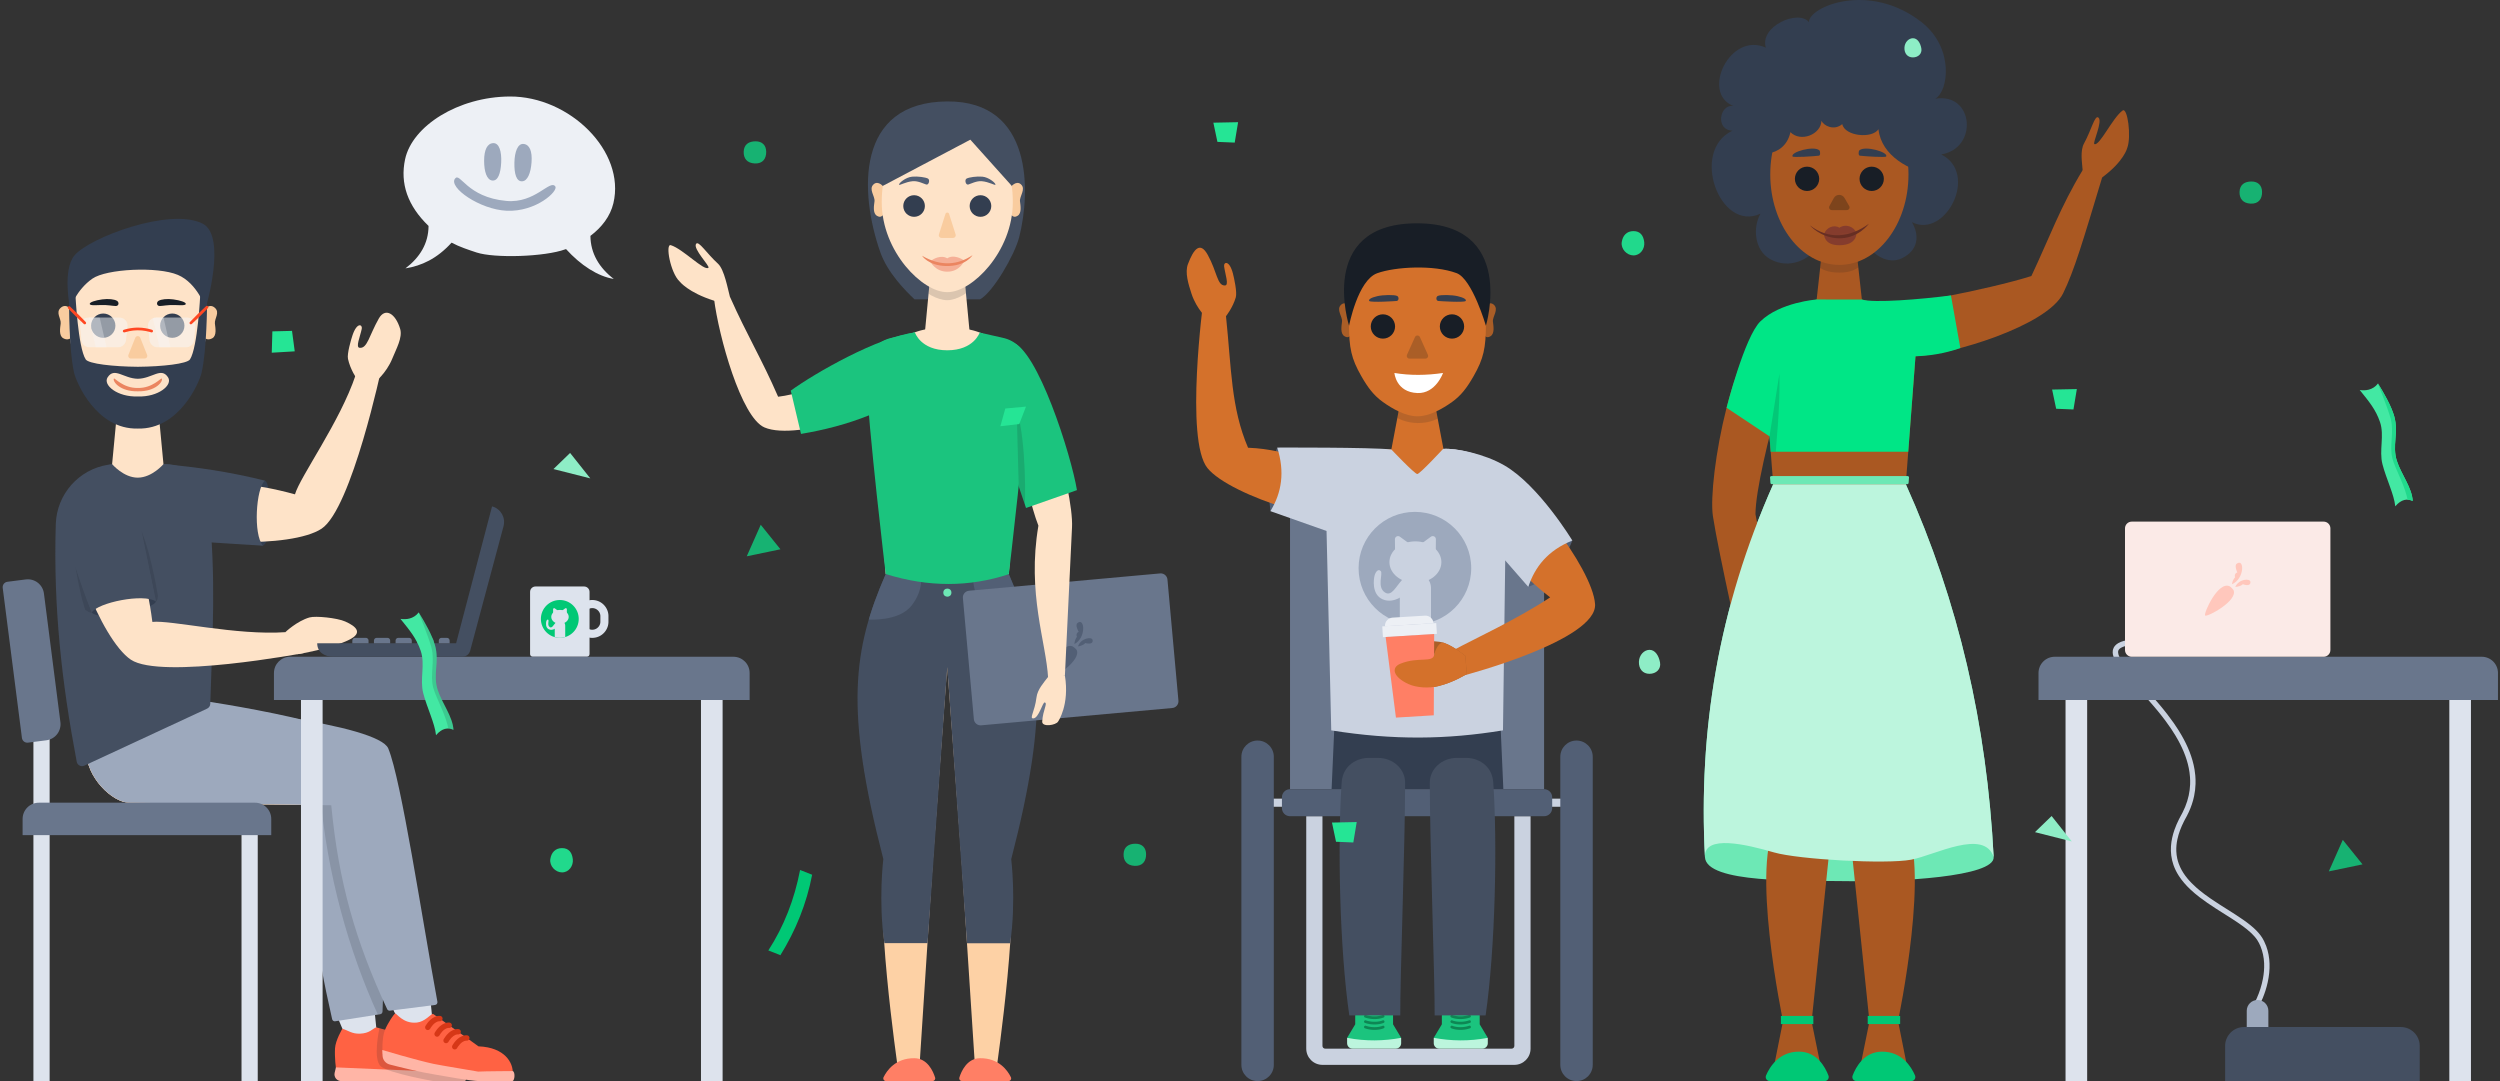<svg viewBox="0 0 925 400" xmlns="http://www.w3.org/2000/svg" fill-rule="evenodd" clip-rule="evenodd" stroke-linejoin="round" stroke-miterlimit="1.414"><rect x="0" y="0" width="925" height="400" fill="#333333" stroke="none"/><path fill="none" d="M0 0h925v400H0z"/><clipPath id="a"><path d="M0 0h925v400H0z"/></clipPath><g clip-path="url(#a)"><path d="M47.802 297c-6.142-.068-16-9.271-15.923-19.446.08-10.711 10.155-17.591 14.528-17.227 32.612 2.71 91.111 10.5 94.706 19.127 4.852 11.644 12.583 61.346 18.331 92.371l-13.398 2.651c-11.864-25.292-26.449-52.256-21.947-76.514L47.802 297z" fill="#fdd1a5"/><path d="M125.246 377.231l1.967 4.624 5.866 2.667 6.312-2.651-.747-7.292-6.716-1.128-6.682 3.78z" fill="#dde3ed"/><path d="M139.185 380.116l24.973 6.806c7.116 1.279 9.379 7.683 8.011 10.23l-13.892.075-33.965-1.839s-.545-3.852-.357-7.49c.153-2.968 2.714-7.266 2.714-7.266 2.189.623 3.522 1.948 6.53 1.822 3.562-.149 4.452-1.701 5.986-2.338z" fill="#ff6243"/><path d="M172.069 397c.587.8.609 2.336 0 3h-45.832c-.76 0-1.479-.348-1.951-.945-.471-.597-.643-1.377-.467-2.117.255-1.069.478-2.007.478-2.007L172.069 397z" fill="#ffb5a6"/><path d="M140.392 380.445s-2.589 11.53.533 14.127c3.092 2.572 19.427 5.428 19.427 5.428h11.717c.15-.13.337-.573.327-.596 0 0 .677-1.004.975-1.561l-28.715-16.236-4.264-1.162z" fill="#181e26" fill-opacity="0.15"/><path d="M144.056 370.265l3.956 8.836 12.179.016-.747-7.292-6.716-1.128-8.672-.432z" fill="#dde3ed"/><path d="M160.169 375.102c-.03-.097 16.867 12.046 16.867 12.046 9.86.365 12.888 6.219 12.678 9.964l-14.097.693-34.101-7.858s-.312-5.951.921-8.873c1.131-2.683 3.219-5.714 3.73-6.058.502-.339 2.842 3.896 8.09 3.328 2.915-.316 5.012-3.014 5.912-3.242z" fill="#ff6243"/><path d="M189.71 396.302c.957.261.798 3.501-.106 3.698H177.33c-3.334-.01-12.482-1.805-16.068-2.363-5.493-.854-13.176-2.762-17.087-3.774-1.486-.385-2.55-1.693-2.624-3.227-.055-1.097-.105-2.13-.105-2.13s12.547 3.74 18.931 5.12c2.741.593 16.255 2.77 16.524 2.868 2.146-.131 12.809-.192 12.809-.192z" fill="#ffb5a6"/><path d="M172.582 383.042c.119.004.238.008.354.034.11.023.215.065.31.124.353.215.539.639.46 1.044-.021.11-.061.216-.117.312-.057.097-.129.184-.214.257-.16.136-.361.22-.571.237-.087.007-.172-.006-.258-.008-.056-.001-.11.002-.165.007-.441.048-.858.231-1.228.469-.654.421-1.183 1.015-1.626 1.648-.096.137-.188.276-.276.417-.063.1-.12.204-.187.301-.025.034-.051.066-.079.097-.118.122-.257.216-.419.269-.106.035-.217.053-.329.051-.413-.006-.789-.276-.928-.666-.042-.118-.061-.244-.056-.37.005-.156.049-.303.12-.441.075-.132.156-.261.238-.39.158-.246.324-.488.501-.723.16-.212.329-.419.507-.617.86-.96 1.978-1.766 3.27-1.995.161-.028.323-.046.486-.054.104-.004.103-.004.207-.003zM169.375 380.735c.119.004.238.008.354.034.123.026.24.076.345.146.093.062.175.14.242.229.067.09.119.19.154.297.126.393-.01.836-.335 1.091-.154.121-.343.195-.538.211-.087.007-.172-.005-.259-.009-.055 0-.11.003-.166.008-.53.057-1.025.31-1.449.623-.553.408-1.011.934-1.404 1.494-.095.137-.187.276-.275.417-.055.088-.108.178-.163.267-.024.034-.049.068-.076.1-.103.116-.225.21-.368.271-.09.038-.185.063-.282.074-.367.04-.734-.13-.94-.436-.07-.104-.12-.222-.147-.345-.027-.123-.03-.25-.01-.374.013-.083.037-.164.071-.241.031-.07.071-.134.11-.199.037-.062.071-.118.11-.178.19-.304.393-.6.612-.884.143-.187.294-.369.451-.544.843-.941 1.931-1.732 3.19-1.98.187-.037.375-.059.565-.069.104-.004.104-.004.208-.003zM166.057 378.334c.117.004.235.009.35.033.123.026.241.076.345.145.093.062.176.14.243.229.068.089.12.189.155.295.128.393-.006.836-.33 1.093-.153.122-.342.196-.537.213-.089.007-.175-.005-.263-.008-.056 0-.111.002-.166.007-.53.058-1.026.311-1.45.623-.574.424-1.046.975-1.449 1.56-.138.202-.263.411-.393.618-.023.035-.048.068-.075.1-.103.116-.225.21-.368.271-.339.145-.74.088-1.026-.145-.075-.062-.142-.135-.196-.216-.071-.105-.121-.222-.148-.345-.026-.123-.03-.25-.01-.375.014-.082.038-.163.071-.24.031-.07.071-.134.11-.199.038-.062.072-.118.11-.179.191-.304.394-.6.612-.884.144-.187.294-.368.452-.544.843-.94 1.931-1.732 3.191-1.98.186-.036.374-.058.564-.069.104-.003.103-.003.208-.003zM162.616 375.866c.117.004.235.009.35.033.123.026.24.076.345.145.093.062.176.139.243.228.25.33.27.792.048 1.141-.06.094-.135.178-.223.248-.153.121-.342.196-.537.213-.089.007-.175-.005-.263-.008-.055 0-.11.002-.165.007-.531.059-1.026.31-1.451.623-.574.424-1.046.975-1.449 1.56-.138.202-.263.411-.393.618-.023.035-.048.068-.075.1-.103.116-.225.21-.368.271-.09.038-.185.063-.282.074-.367.041-.735-.13-.94-.436-.071-.104-.121-.221-.148-.344-.027-.123-.03-.251-.01-.375.014-.082.038-.163.071-.24.031-.07.071-.134.11-.2.038-.062.072-.117.11-.178.19-.304.394-.6.612-.884.144-.187.294-.369.451-.544.844-.94 1.932-1.733 3.192-1.98.186-.036.374-.058.563-.069.105-.003.104-.003.209-.003z" fill="#d63717" fill-rule="nonzero"/><path d="M97.992 177.83c2.544.754 3.391 21.816-.695 24.073l-7.374-1.555 2.106-20.91 5.963-1.608z" fill="#333e50"/><g fill="#fee3c8"><path d="M58.125 193.746c9.234 8.147 49.72 9.264 60.861 1.869 11.165-7.411 22.312-60.023 22.312-60.023l-9.714 3.192c-5.749 17.237-20.544 37.56-22.445 44.117-15.723-4.309-25.083-4.235-37.638-5.144l-13.376 15.989z"/><path d="M138.557 141.563s4.334-3.279 6.644-8.998c1.4-3.465 3.819-7.7 2.862-10.867-1.775-5.871-5.568-7.944-7.891-3.861-3.597 6.324-4.217 11.128-7.094 10.859-1.609-.15.143-3.985.773-7.04.333-1.613-1.759-2.579-3.433 2.424-.567 1.693-2.064 6.813-1.663 8.702.836 3.935 3.241 7.363 3.241 7.363l6.561 1.418z"/></g><path d="M47.802 297c-6.142-.068-16-9.271-15.923-19.446.08-10.711 10.155-17.591 14.528-17.227 32.612 2.71 91.111 10.5 94.706 19.127 4.852 11.644-1.116 65.661-2.469 95.129l-13.29 2.902c-11.18-37.093-12.318-64.831-5.99-79.583L47.802 297z" fill="#fdd1a5"/><path d="M46.235 280.16c-5.988-1.37-13.667-12.455-11.433-22.383 2.353-10.449 13.572-14.706 17.855-13.75 12.22 2.729 20.278 14.949 20.278 14.949s69.592 9.816 71.232 21.914c1.68 12.391-1.651 61.836-2.654 93.417-.015.481-.369.882-.844.957-3.012.473-13.467 2.115-16.644 2.614-.52.082-1.014-.253-1.131-.766-6.103-26.869-9.946-51.043-6.562-79.248L46.235 280.16z" fill="#9da9bd"/><clipPath id="b"><path d="M46.235 280.16c-5.988-1.37-13.667-12.455-11.433-22.383 2.353-10.449 13.572-14.706 17.855-13.75 12.22 2.729 20.278 14.949 20.278 14.949s69.592 9.816 71.232 21.914c1.68 12.391-1.651 61.836-2.654 93.417-.015.481-.369.882-.844.957-3.012.473-13.467 2.115-16.644 2.614-.52.082-1.014-.253-1.131-.766-6.103-26.869-9.946-51.043-6.562-79.248L46.235 280.16z"/></clipPath><g clip-path="url(#b)"><path d="M125.162 295.589s.735 21.45 18.131 78.876l-3.205 1.537c-11.193-24.285-19.077-53.093-21.565-81.7l6.639 1.287z" fill="#181e26" fill-opacity="0.15"/></g><path d="M47.802 297c-6.142-.068-16-9.271-15.923-19.446.08-10.711 10.14-17.253 14.528-17.227 33.752.196 93.655 7.968 97.25 16.595 4.798 11.516 12.456 62.603 18.184 93.739.05.271-.014.55-.176.772-.163.222-.409.367-.682.402-3.37.426-13.857 1.75-16.709 2.111-.431.054-.848-.176-1.032-.57-11.666-25.019-17.984-47.083-20.673-75.434L47.802 297z" fill="#9da9bd"/><path d="M20.647 193.822c.384-11.007 8.534-20.19 19.418-21.878.643-.152 1.022-.21 1.022-.21h20.05c8.324 0 15.278 6.339 16.046 14.628 2.87 28.463 1.416 47.424.624 74.042-.023.774-.481 1.468-1.182 1.793-6.297 2.924-36.731 17.057-45.425 21.094-.56.26-1.207.247-1.756-.034-.549-.281-.937-.8-1.052-1.406-5.538-29.2-8.696-57.189-7.745-88.029z" fill="#444f61"/><clipPath id="c"><path d="M20.647 193.822c.384-11.007 8.534-20.19 19.418-21.878.643-.152 1.022-.21 1.022-.21h20.05c8.324 0 15.278 6.339 16.046 14.628 2.87 28.463 1.416 47.424.624 74.042-.023.774-.481 1.468-1.182 1.793-6.297 2.924-36.731 17.057-45.425 21.094-.56.26-1.207.247-1.756-.034-.549-.281-.937-.8-1.052-1.406-5.538-29.2-8.696-57.189-7.745-88.029z"/></clipPath><g clip-path="url(#c)" fill="#181e26" fill-opacity="0.15"><path d="M57.683 222.531c.604.079.74-2.033.74-2.033s-2.425-15.335-6.063-23.911l5.323 25.944zM33.95 226.599c-.508.422-1.661-.511-2.422-.983 0 0-1.723-4.547-3.575-15.749l5.997 16.732z"/></g><path d="M57.683 222.531c-.291 2.638-20.787 7.69-23.733 4.068l.143-8.018 20.952-1.629 2.638 5.579z" fill="#333e50"/><g><path d="M60.482 171.734c12.533 1.069 24.914 2.95 37.529 6.101-3.276 2.722-4.396 19.976-.714 24.068L66.8 200l-6.318-28.266z" fill="#444f61"/></g><g><path d="M58.482 150.641h-15l-2 21.093s4.254 5.035 9.527 5c5.274-.036 9.473-5 9.473-5l-2-21.093z" fill="#fee3c8"/><clipPath id="d"><path d="M58.482 150.641h-15l-2 21.093s4.254 5.035 9.527 5c5.274-.036 9.473-5 9.473-5l-2-21.093z"/></clipPath><g clip-path="url(#d)"><path d="M40.482 153.282c4.984 5.425 16.101 5.752 21.117.186l-10.617-4.5-10.5 4.314z" fill="#181e26" fill-opacity="0.15"/></g><path d="M75.339 114.865s2.006-2.946 4.181-.962c1.953 1.781-.23 3.957-.006 5.833.183 1.534.743 4.45-.924 5.396-1.185.673-2.241.585-3.347-.45-3.781-3.54.096-9.817.096-9.817zM26.624 114.865s-2.006-2.946-4.181-.962c-1.953 1.781.23 3.957.006 5.833-.183 1.534-.743 4.45.924 5.396 1.185.673 2.242.585 3.347-.45 3.781-3.54-.096-9.817-.096-9.817z" fill="#f9cc9f"/><path d="M51 154.135c-3.156.06-12.949-1.283-18.235-10.516-3.677-6.422-7.103-13.905-7.103-22.817 0-18.368 4.58-32.169 25.338-32.334h.001c20.758.165 25.339 13.966 25.339 32.334 0 8.912-3.427 16.395-7.103 22.817-5.287 9.233-15.08 10.576-18.236 10.516H51z" fill="#fee3c8"/><path d="M50.969 144.786c-6.65.141-9.455-3.768-8.818-4.725.242-.365 3.38 3.594 8.836 3.484h.027c5.456.11 8.593-3.849 8.836-3.484.636.957-2.168 4.866-8.818 4.725l-.032-.001-.031.001z" fill="#eb8560"/><path d="M51.901 124.981c-.152-.38-.519-.628-.928-.628-.409 0-.777.248-.929.628-.781 1.955-1.873 4.684-2.523 6.308-.123.308-.085.657.101.932.186.274.496.439.828.439h5.046c.332 0 .642-.165.828-.439.186-.275.223-.624.1-.932-.649-1.624-1.741-4.353-2.523-6.308z" fill="#f9cc9f"/><circle cx="38.201" cy="120.502" r="4.5" fill="#333e50"/><path d="M43.289 111.313c-.95-.595-3.209-.842-5.472-.536-2.536.342-4.663 1.044-4.613 1.657.07.87 3.142.316 5.904.447 2.027.095 3.663.52 4.204.255.764-.374.657-1.396-.023-1.823z" fill="#181e26"/><path d="M34.201 103.087c-5.963 4.143-8.296 10.979-8.296 10.979s-2.943-14.219 1.718-19.639c5.659-6.58 35.165-17.714 47.257-11.735 9.231 4.563 1.213 31.341 1.213 31.341s-3.017-9.238-10.282-12.322c-7.539-3.199-26.405-2.241-31.61 1.376z" fill="#333e50"/><circle cx="63.745" cy="120.502" r="4.5" fill="#333e50"/><path d="M58.655 111.313c.95-.595 3.21-.842 5.472-.536 2.536.342 4.663 1.044 4.613 1.657-.07.87-3.142.316-5.904.447-2.027.095-3.663.52-4.203.255-.765-.374-.658-1.396.022-1.823z" fill="#181e26"/><path d="M50.981 158.571c-15.4.361-22.762-17.146-23.565-20.652-2.005-8.749-1.849-25.826-1.849-25.826l2.341-3.06s.931 19.475 3.791 23.934c1.065 1.66 10.248 2.664 19.302 2.745 9.053-.081 18.236-1.085 19.301-2.745 2.86-4.459 3.791-23.934 3.791-23.934l2.519 3.12s-.022 17.017-2.027 25.766c-.803 3.506-8.164 21.013-23.565 20.652l-.019-.001-.02.001zm-.042-18.427c-5.26-.113-8.583-4.426-11.111-.54-1.874 2.881 3.666 7.366 11.173 7.086l.088.003c7.462.242 12.951-4.219 11.084-7.089-2.538-3.901-5.877.461-11.172.541l-.062-.001z" fill="#333e50"/><g><path d="M47.198 120.833c.094-.849-.177-1.697-.746-2.333-.569-.636-1.382-1-2.236-1H32.627c-.843 0-1.647.355-2.215.977-.568.622-.849 1.455-.773 2.295.145 1.593.317 3.486.455 5 .141 1.545 1.436 2.728 2.988 2.728h10.576c1.528 0 2.812-1.149 2.982-2.667.168-1.505.379-3.399.558-5zM54.749 120.833c-.095-.849.177-1.697.746-2.333.569-.636 1.382-1 2.236-1h11.588c.843 0 1.647.355 2.216.977.568.622.848 1.455.772 2.295-.145 1.593-.317 3.486-.454 5-.141 1.545-1.436 2.728-2.988 2.728H58.288c-1.528 0-2.812-1.149-2.981-2.667-.168-1.505-.379-3.399-.558-5z" fill="#f7f8fa" fill-opacity="0.5"/><path d="M60.49 117.5l2.538 11h-4l-2.482-10.756c.37-.159.773-.244 1.185-.244h2.759zM39.424 128.5h-4l-2.539-11h4l2.539 11z" fill="#f7f8fa" fill-opacity="0.3"/><path d="M51.226 121.209c.873.014 1.743.089 2.605.233.765.127 1.519.31 2.262.531l.159.049c.129.047.237.129.3.254.026.054.044.112.05.171.026.246-.139.48-.379.539-.074.018-.147.016-.222.003-.1-.026-.099-.029-.198-.059-.152-.046-.305-.089-.457-.132-.455-.122-.912-.23-1.374-.316-1.01-.188-2.038-.282-3.065-.274-1.038.009-2.074.121-3.091.328-.579.118-1.151.269-1.716.442l-.044.011c-.12.02-.239.008-.347-.053-.216-.12-.312-.39-.221-.619.022-.056.054-.108.094-.152.052-.057.113-.096.182-.128.122-.043.247-.077.37-.114.705-.202 1.418-.369 2.141-.488.76-.125 1.527-.195 2.296-.221.219-.005.436-.006.655-.005zM76.62 113.151c.081.006.157.026.228.066.192.111.289.342.235.557-.021.079-.06.147-.112.209-1.939 2.033-3.949 4.001-6.023 5.897-.063.051-.132.089-.211.107-.056.013-.113.016-.17.01-.257-.029-.454-.26-.443-.519.005-.117.052-.221.126-.311 1.94-2.033 3.95-4.001 6.023-5.897.074-.059.153-.095.245-.113.035-.005.068-.006.102-.006zM25.588 113.289c.115.009.215.048.305.121 2.011 1.853 3.961 3.775 5.844 5.758.066.078.11.168.123.27.033.264-.155.514-.418.556-.066.01-.134.007-.199-.009-.077-.019-.144-.057-.206-.106-2.011-1.853-3.961-3.775-5.844-5.759-.051-.06-.09-.127-.11-.204-.052-.198.025-.413.191-.533.064-.046.136-.073.214-.088.034-.004.066-.006.1-.006z" fill="#ff4722" fill-rule="nonzero"/></g></g><g fill="#fee3c8"><path d="M105.566 233.903s4.269-4.089 8.944-5.45c2.221-.646 10.2.155 13.223 1.5 4.032 1.794 6.676 4.16 1.497 6.747-6.699 3.345-19.151 5.352-19.151 5.352l-4.513-8.149z"/><path d="M26.774 187.17c-3.977 11.655 10.539 49.466 21.645 56.913 11.131 7.463 63.989-2.449 63.989-2.449l-6.677-7.743c-18.123 1.311-42.569-4.545-49.354-3.783-2.059-16.171-5.722-24.785-9.704-36.728l-19.899-6.21z"/></g><path d="M22.669 190.288c2.809 12.262 6.4 24.259 11.281 36.311 2.238-3.625 19.167-7.142 23.733-4.068l-6.142-29.932-22.885-9.716-5.987 7.405z" fill="#444f61"/><g><path d="M472.566 165.602c-2.911 7.391-3.51 15.285-2.52 23.524l8.577-9.82-6.057-13.704z" fill="#525f75"/><path fill="#cad2e0" d="M569.161 295.5h10.181v3h-10.181zM469.161 295.5h10.181v3h-10.181z"/><path d="M477.312 188c0-2.209 1.791-4 4-4h86c2.209 0 4 1.791 4 4v104h-94V188z" fill="#69768c"/><path d="M483.312 388c0 3.314 2.686 6 6 6h71c3.314 0 6-2.686 6-6v-86h-6v85c0 .552-.448 1-1 1h-69c-.552 0-1-.448-1-1v-85h-6v86z" fill="#cad2e0"/><path d="M574.312 295c0-.796-.316-1.559-.879-2.121-.563-.563-1.326-.879-2.121-.879h-94c-.796 0-1.559.316-2.122.879-.562.562-.878 1.325-.878 2.121v4c0 .796.316 1.559.878 2.121.563.563 1.326.879 2.122.879h94c.795 0 1.558-.316 2.121-.879.563-.562.879-1.325.879-2.121v-4zM583.312 274c-3.314 0-6 2.686-6 6v114c0 3.314 2.686 6 6 6 3.313 0 6-2.686 6-6V280c0-3.314-2.687-6-6-6zM465.312 274c-3.314 0-6 2.686-6 6v114c0 3.314 2.686 6 6 6 3.313 0 6-2.686 6-6V280c0-3.314-2.687-6-6-6z" fill="#525f75"/><path d="M556.279 186.819c.139-5.392-1.906-10.611-5.671-14.474-3.764-3.862-8.929-6.041-14.323-6.041h-23.691c-5.385 0-10.542 2.172-14.305 6.023-3.764 3.852-5.815 9.058-5.689 14.442.709 30.536 1.963 84.475 1.963 84.475h59.542s1.387-53.88 2.174-84.425z" fill="#d4712b"/><path d="M493.695 269.244l-1 22.695h63.541l-1-22.707-61.541.012z" fill="#333e50"/><path d="M530.488 384h20v2c0 .53-.211 1.039-.586 1.414s-.884.586-1.414.586h-16c-.531 0-1.039-.211-1.415-.586-.375-.375-.585-.884-.585-1.414v-2z" fill="#bcf5dd"/><path d="M533.488 379h14l3 5c-6.979 1.333-13.61 1.181-20 0l3-5zM533.488 371h14v8h-14z" fill="#1bc47e"/><path d="M537.196 379.502l.035.004.035.007.035.009.033.012.084.032.08.03.082.029.084.029.084.027.086.027.086.025.088.025.088.023.09.023.09.022.092.021.092.019.093.019.094.018.094.017.096.016.096.015.096.014.098.013.098.012.098.01.099.01.1.009.1.008.1.007.101.006.102.005.102.004.101.002.103.002.103.001h.102l.103-.002.104-.002.103-.004.103-.004.104-.006.104-.006.103-.008.104-.008.103-.01.104-.011.103-.011.103-.013.103-.014.103-.015.103-.016.102-.017.102-.018.102-.019.101-.02.101-.021.101-.022.1-.023.1-.025.099-.025.098-.026.098-.028.098-.028.096-.029.096-.031.096-.031.098-.034.034-.01.035-.008.035-.006.035-.003h.036l.036.002.035.005.035.007.034.01.034.012.033.015.031.017.03.019.029.021.027.023.026.025.023.027.022.028.02.03.017.031.015.032.013.034.01.034.008.035.006.035.003.035v.036l-.002.036-.005.035-.007.035-.01.034-.012.034-.015.033-.017.031-.019.03-.021.029-.023.027-.025.026-.027.023-.028.022-.03.02-.031.017-.032.015-.034.013-.103.035-.107.036-.107.034-.108.032-.108.032-.109.03-.11.03-.11.028-.11.027-.111.025-.111.025-.111.023-.112.022-.112.021-.112.02-.113.019-.113.017-.113.016-.113.016-.113.014-.114.013-.113.011-.113.011-.114.009-.114.009-.113.007-.114.006-.113.005-.113.003-.113.003-.114.002h-.113l-.112-.001-.112-.002-.113-.003-.112-.004-.111-.005-.111-.007-.111-.007-.111-.009-.11-.01-.11-.011-.109-.012-.108-.013-.109-.015-.107-.015-.107-.017-.107-.018-.106-.018-.105-.021-.104-.021-.104-.022-.103-.023-.103-.025-.102-.026-.1-.027-.1-.028-.1-.029-.098-.031-.097-.031-.097-.033-.095-.034-.095-.035-.09-.035-.033-.014-.031-.016-.031-.019-.029-.021-.027-.023-.026-.024-.024-.027-.022-.028-.02-.029-.018-.031-.015-.033-.014-.033-.01-.034-.009-.034-.006-.036-.003-.035-.001-.036.002-.035.004-.036.007-.035.009-.034.012-.034.014-.033.017-.032.018-.03.021-.029.023-.028.025-.025.026-.024.028-.022.03-.02.031-.018.032-.016.033-.013.034-.011.035-.008.035-.006.035-.003.036-.001.036.002zM537.196 377.502l.035.004.035.007.035.009.033.012.084.032.08.03.082.029.084.029.084.027.086.027.086.025.088.025.088.023.09.023.09.022.092.021.092.019.093.019.094.018.094.017.096.016.096.015.096.014.098.013.098.012.098.01.099.01.1.009.1.008.1.007.101.006.102.005.102.004.101.002.103.002.103.001h.102l.103-.002.104-.002.103-.004.103-.004.104-.006.104-.006.103-.008.104-.008.103-.01.104-.011.103-.011.103-.013.103-.014.103-.015.103-.016.102-.017.102-.018.102-.019.101-.02.101-.021.101-.022.1-.023.1-.025.099-.025.098-.026.098-.028.098-.028.096-.029.096-.031.096-.031.098-.034.034-.01.035-.008.035-.006.035-.003h.036l.036.002.035.005.035.007.034.01.034.012.033.015.031.017.03.019.029.021.027.023.026.025.023.027.022.028.02.03.017.031.015.032.013.034.01.034.008.035.006.035.003.035v.036l-.002.036-.005.035-.007.035-.01.034-.012.034-.015.033-.017.031-.019.03-.021.029-.023.027-.025.026-.027.023-.028.022-.03.02-.031.017-.032.015-.034.013-.103.035-.107.036-.107.034-.108.032-.108.032-.109.03-.11.03-.11.028-.11.027-.111.025-.111.025-.111.023-.112.022-.112.021-.112.02-.113.019-.113.017-.113.017-.113.015-.113.014-.114.013-.113.011-.113.011-.114.009-.114.009-.113.007-.114.006-.113.005-.113.003-.113.003-.114.001-.113.001-.112-.001-.112-.002-.113-.003-.112-.004-.111-.005-.111-.007-.111-.007-.111-.009-.11-.01-.11-.011-.109-.012-.109-.013-.108-.015-.107-.015-.107-.017-.107-.018-.106-.018-.105-.021-.104-.021-.104-.022-.103-.023-.103-.025-.102-.026-.1-.027-.1-.028-.1-.029-.098-.031-.097-.031-.097-.033-.095-.034-.095-.035-.09-.035-.033-.014-.031-.016-.031-.019-.029-.021-.027-.023-.026-.024-.024-.027-.022-.028-.02-.029-.018-.031-.015-.033-.014-.033-.01-.034-.009-.034-.006-.036-.003-.035-.001-.036.002-.035.004-.036.007-.035.009-.034.012-.034.014-.033.017-.032.018-.03.021-.029.023-.028.025-.025.026-.024.028-.022.03-.02.031-.018.032-.016.033-.013.034-.011.035-.008.035-.006.035-.003.036-.001.036.002zM537.196 375.502l.035.004.035.007.035.009.033.012.084.032.08.03.082.029.084.029.084.027.086.027.086.025.088.025.088.023.09.023.09.022.092.021.092.019.093.019.094.018.094.017.096.016.096.015.096.014.098.013.098.012.098.01.099.01.1.009.1.008.1.007.101.006.102.005.102.004.101.002.103.002.103.001h.102l.103-.002.104-.002.103-.004.104-.004.103-.006.103-.006.104-.008.104-.008.103-.01.104-.011.103-.011.103-.013.103-.014.103-.015.103-.016.102-.017.102-.018.102-.019.101-.02.101-.021.101-.022.1-.023.1-.025.099-.025.098-.026.098-.028.098-.028.096-.029.096-.031.096-.031.098-.034.034-.01.035-.008.035-.006.035-.003h.036l.036.002.035.005.035.007.034.01.034.012.033.015.031.017.03.019.029.021.027.023.026.025.023.027.022.028.02.03.017.031.015.032.013.034.01.034.008.035.006.035.003.035v.036l-.002.036-.005.035-.007.035-.01.034-.012.034-.015.033-.017.031-.019.03-.021.029-.023.027-.025.026-.027.023-.028.022-.03.02-.031.017-.032.015-.034.013-.103.035-.107.036-.107.034-.108.032-.108.032-.109.03-.11.03-.11.028-.11.027-.111.025-.111.025-.111.023-.112.022-.112.021-.112.02-.113.019-.113.017-.113.017-.113.015-.113.014-.114.013-.113.011-.113.011-.114.009-.114.009-.113.007-.114.006-.113.005-.113.003-.113.003-.114.001-.113.001-.112-.001-.112-.002-.113-.003-.112-.004-.111-.006-.111-.006-.111-.007-.111-.009-.11-.01-.11-.011-.109-.012-.109-.013-.108-.015-.107-.015-.107-.017-.107-.018-.106-.018-.105-.021-.104-.021-.104-.022-.103-.023-.103-.025-.102-.026-.1-.027-.1-.028-.099-.029-.099-.03-.097-.032-.097-.033-.095-.034-.095-.035-.09-.035-.033-.014-.031-.016-.031-.019-.029-.021-.027-.023-.026-.024-.024-.027-.022-.028-.02-.029-.018-.031-.015-.033-.014-.033-.01-.034-.009-.034-.006-.036-.003-.035-.001-.036.002-.035.004-.036.007-.035.009-.034.012-.034.014-.033.017-.032.018-.03.021-.029.023-.028.025-.025.026-.024.028-.022.03-.02.031-.018.032-.016.033-.013.034-.011.035-.008.035-.006.035-.003.036-.001.036.002z" fill="#0e8754"/><path d="M529.024 289.565c0-2.424 1.054-4.749 2.929-6.464 1.875-1.714 4.419-2.677 7.071-2.677h3.483c2.652 0 5.196.963 7.071 2.677 1.876 1.715 2.763 4.046 2.929 6.464 1.534 22.291.797 61.161-2.827 86.125h-18.86c.098-13.506-1.796-63.23-1.796-86.125z" fill="#444f61"/><g><path d="M518.431 384h-20v2c0 .53.211 1.039.586 1.414s.884.586 1.414.586h16c.531 0 1.039-.211 1.414-.586.376-.375.586-.884.586-1.414v-2z" fill="#bcf5dd"/><path d="M515.431 379h-14l-3 5c6.979 1.333 13.61 1.181 20 0l-3-5zM501.431 371h14v8h-14z" fill="#1bc47e"/><path d="M511.795 379.501l.035.003.035.006.035.008.034.011.033.013.032.016.031.018.03.02.028.022.027.024.024.025.023.028.021.029.018.03.017.032.014.033.012.034.009.034.007.035.004.036.002.035-.001.036-.003.035-.006.036-.009.034-.01.034-.014.034-.015.032-.018.031-.02.029-.022.028-.024.027-.026.024-.027.023-.029.021-.031.019-.031.016-.033.014-.09.035-.095.035-.095.034-.097.033-.097.031-.098.031-.1.029-.1.028-.1.027-.102.026-.103.025-.103.023-.104.022-.104.021-.105.021-.106.018-.107.018-.107.017-.107.015-.109.015-.108.013-.109.012-.11.011-.11.01-.111.009-.111.007-.111.007-.111.005-.112.004-.113.003-.112.002-.112.001h-.113l-.114-.002-.113-.003-.113-.003-.113-.005-.114-.006-.113-.007-.114-.009-.114-.009-.113-.011-.113-.011-.114-.013-.113-.014-.113-.016-.113-.016-.113-.017-.113-.019-.112-.02-.112-.021-.112-.022-.111-.023-.111-.025-.111-.025-.11-.027-.11-.028-.11-.03-.109-.03-.108-.032-.108-.032-.107-.034-.107-.036-.103-.035-.034-.013-.032-.015-.031-.017-.03-.02-.028-.022-.027-.023-.025-.026-.023-.027-.021-.029-.019-.03-.017-.031-.015-.033-.012-.034-.01-.034-.007-.035-.005-.035-.002-.036.001-.036.002-.035.006-.035.008-.035.01-.034.013-.034.015-.032.017-.031.02-.03.022-.028.023-.027.026-.025.027-.023.029-.021.03-.019.031-.017.033-.015.034-.012.034-.01.035-.007.035-.005.036-.002h.036l.035.003.035.006.035.008.034.01.098.034.095.031.097.031.096.029.098.028.098.028.098.026.099.025.1.025.1.023.101.022.101.021.101.02.102.019.102.018.102.017.103.016.103.015.103.014.103.013.103.011.104.011.103.01.104.008.103.008.104.006.104.006.103.004.103.004.104.002.103.002h.102l.103-.001.103-.002.101-.002.102-.004.102-.005.101-.006.1-.007.1-.008.1-.009.099-.01.098-.01.098-.012.098-.013.096-.014.096-.015.096-.016.094-.017.094-.018.093-.019.092-.019.092-.021.09-.022.09-.023.088-.023.088-.025.086-.025.086-.027.084-.027.084-.029.082-.029.08-.03.084-.032.033-.012.035-.009.035-.007.035-.004.036-.002.036.001zM511.795 377.501l.035.003.035.006.035.008.034.011.033.013.032.016.031.018.03.02.028.022.027.024.024.025.023.028.021.029.018.03.017.032.014.033.012.034.009.034.007.035.004.036.002.035-.001.036-.003.035-.006.036-.009.034-.01.034-.014.034-.015.032-.018.031-.02.029-.022.028-.024.027-.026.024-.027.023-.029.021-.031.019-.031.016-.033.014-.09.035-.095.035-.095.034-.097.033-.097.031-.098.031-.1.029-.1.028-.1.027-.102.026-.103.025-.103.023-.104.022-.104.021-.105.021-.106.018-.107.018-.107.017-.107.015-.108.015-.109.013-.11.012-.109.011-.11.01-.111.009-.111.007-.111.007-.111.005-.112.004-.113.003-.112.002-.112.001-.113-.001-.114-.001-.113-.003-.113-.003-.113-.005-.114-.006-.113-.007-.114-.009-.114-.009-.113-.011-.113-.011-.114-.013-.113-.014-.113-.015-.113-.017-.113-.017-.113-.019-.112-.02-.112-.021-.112-.022-.111-.023-.111-.025-.111-.025-.11-.027-.11-.028-.11-.03-.109-.03-.108-.032-.108-.032-.107-.034-.107-.036-.103-.035-.034-.013-.032-.015-.031-.017-.03-.02-.028-.022-.027-.023-.025-.026-.023-.027-.021-.029-.019-.03-.017-.031-.015-.033-.012-.034-.01-.034-.007-.035-.005-.035-.002-.036.001-.036.002-.035.006-.035.008-.035.01-.034.013-.034.015-.032.017-.031.02-.03.022-.028.023-.027.026-.025.027-.023.029-.021.03-.019.031-.017.033-.015.034-.012.034-.01.035-.007.035-.005.036-.002h.036l.035.003.035.006.035.008.034.01.098.034.095.031.097.031.096.029.098.028.098.028.098.026.099.025.1.025.1.023.101.022.101.021.101.02.102.019.102.018.102.017.103.016.103.015.103.014.103.013.103.011.104.011.103.01.104.008.103.008.104.006.104.006.103.004.103.004.104.002.103.002h.102l.103-.001.103-.002.101-.002.102-.004.102-.005.101-.006.1-.007.1-.008.1-.009.099-.01.098-.01.098-.012.098-.013.096-.014.096-.015.096-.016.094-.017.094-.018.093-.019.092-.019.092-.021.09-.022.09-.023.088-.023.088-.025.086-.025.086-.027.084-.027.084-.029.082-.029.08-.03.084-.032.033-.012.035-.009.035-.007.035-.004.036-.002.036.001zM511.795 375.501l.035.003.035.006.035.008.034.011.033.013.032.016.031.018.03.02.028.022.027.024.024.025.023.028.021.029.018.03.017.032.014.033.012.034.009.034.007.035.004.036.002.035-.001.036-.003.035-.006.036-.009.034-.01.034-.014.034-.015.032-.018.031-.02.029-.022.028-.024.027-.026.024-.027.023-.029.021-.031.019-.031.016-.033.014-.09.035-.095.035-.095.034-.097.033-.097.032-.099.03-.099.029-.1.028-.1.027-.102.026-.103.025-.103.023-.104.022-.104.021-.105.021-.106.018-.107.018-.107.017-.107.015-.108.015-.109.013-.11.012-.109.011-.11.01-.111.009-.111.007-.111.006-.111.006-.112.004-.113.003-.112.002-.112.001-.113-.001-.114-.001-.113-.003-.113-.003-.113-.005-.114-.006-.114-.007-.113-.009-.114-.009-.113-.011-.113-.011-.114-.013-.113-.014-.113-.015-.113-.017-.113-.017-.113-.019-.112-.02-.112-.021-.112-.022-.111-.023-.111-.025-.111-.025-.11-.027-.11-.028-.11-.03-.109-.03-.108-.032-.108-.032-.107-.034-.107-.036-.103-.035-.034-.013-.032-.015-.031-.017-.03-.02-.028-.022-.027-.023-.025-.026-.023-.027-.021-.029-.019-.03-.017-.031-.015-.033-.012-.034-.01-.034-.007-.035-.005-.035-.002-.036.001-.036.002-.035.006-.035.008-.035.01-.034.013-.034.015-.032.017-.031.02-.03.022-.028.023-.027.026-.025.027-.023.029-.021.03-.019.031-.017.033-.015.034-.012.034-.01.035-.007.035-.005.036-.002h.036l.035.003.035.006.035.008.034.01.098.034.095.031.097.031.096.029.098.028.098.028.098.026.099.025.1.025.1.023.101.022.101.021.101.02.102.019.102.018.102.017.103.016.103.015.103.014.103.013.103.011.104.011.103.01.104.008.104.008.103.006.103.006.104.004.103.004.104.002.103.002h.102l.103-.001.103-.002.101-.002.102-.004.102-.005.101-.006.1-.007.1-.008.1-.009.099-.01.098-.01.098-.012.098-.013.096-.014.096-.015.096-.016.094-.017.094-.018.093-.019.092-.019.092-.021.09-.022.09-.023.088-.023.088-.025.086-.025.086-.027.084-.027.084-.029.082-.029.08-.03.084-.032.033-.012.035-.009.035-.007.035-.004.036-.002.036.001z" fill="#0e8754"/></g><path d="M519.895 289.565c0-2.424-1.054-4.749-2.929-6.464-1.875-1.714-4.419-2.677-7.071-2.677h-3.483c-2.652 0-5.196.963-7.071 2.677-1.876 1.715-2.763 4.046-2.929 6.464-1.534 22.291-.797 61.161 2.827 86.125h18.86c-.098-13.506 1.796-63.23 1.796-86.125z" fill="#444f61"/><g><path d="M500.111 113.896s-2.089-2.798-3.902-1.14c-1.95 1.785.566 4.391.342 6.267-.183 1.534-.743 4.45.923 5.396 1.185.673 1.627.329 2.733-.706 3.781-3.54-.096-9.817-.096-9.817zM548.82 113.896s2.089-2.798 3.902-1.14c1.95 1.785-.566 4.391-.342 6.267.183 1.534.743 4.45-.923 5.396-1.185.673-1.627.329-2.733-.706-3.781-3.54.096-9.817.096-9.817z" fill="#aa5e27"/><path d="M530.959 149.673h-13l-4 21.092h21l-4-21.092z" fill="#d4712b"/><clipPath id="e"><path d="M530.959 149.673h-13l-4 21.092h21l-4-21.092z"/></clipPath><g clip-path="url(#e)"><path d="M513.959 152.314c4.984 5.424 16.101 5.751 21.117.186l-10.617-4.5-10.5 4.314z" fill="#181e26" fill-opacity="0.15"/></g><path d="M524.459 87.5h-.01l-.242.003c-20.535.278-25.078 14.04-25.078 32.331 0 8.911.865 12.887 4.541 19.309 2.447 4.274 4.606 7.168 8.004 9.599 3.463 2.479 8.546 5.39 12.775 5.273l.01-.001.009.001c4.23.117 9.313-2.794 12.776-5.273 3.397-2.431 5.557-5.325 8.003-9.599 3.676-6.422 4.541-10.398 4.541-19.309 0-18.291-4.542-32.053-25.077-32.331l-.243-.003h-.009z" fill="#d4712b"/><circle cx="511.68" cy="120.796" r="4.5" fill="#181e26"/><path d="M516.948 109.505c-.999-.506-5.138-.433-7.363.078-2.494.572-3.339 1.304-2.959 1.787.496.629 9.774.05 10.163-.013.841-.135.876-1.489.159-1.852z" fill="#333e50"/><path d="M525.365 124.718c-.162-.359-.519-.59-.912-.59-.394 0-.751.231-.912.59-.878 1.951-2.183 4.851-2.954 6.563-.139.309-.112.668.073.953.184.285.5.457.839.457h5.907c.339 0 .656-.172.84-.457.184-.285.211-.644.072-.953-.77-1.712-2.075-4.612-2.953-6.563z" fill="#aa5e27"/><circle cx="537.237" cy="120.796" r="4.5" fill="#181e26"/><path d="M531.969 109.505c1-.506 5.138-.433 7.364.078 2.493.572 3.339 1.304 2.958 1.787-.496.629-9.773.05-10.163-.013-.841-.135-.875-1.489-.159-1.852z" fill="#333e50"/><path d="M509.561 101.091c-7.219 2.613-10.409 19.442-10.409 19.442s-11.869-37.274 24.169-37.9c38.119-.661 26.463 37.9 26.463 37.9s-5.036-17.309-10.841-19.472c-8.516-3.172-22.774-2.363-29.382.03z" fill="#181e26"/><path d="M533.922 138c-6.16.91-12.167.968-17.99 0 0 0 .558 7.141 8.55 7.428 6.757.243 9.44-7.428 9.44-7.428z" fill="#fff"/></g><path d="M507.186 191.312c-11.253 5.001-52.02-7.727-60.429-18.124-8.427-10.42-1.464-62.305-1.464-62.305l8.308 5.959c2.044 19.465 1.826 33.958 8.176 48.819 16.29.607 24.857 7.378 37.447 6.386l7.962 19.265z" fill="#d4712b"/><path d="M565.471 217.149c7.969-2.972 13.099-9.015 16.298-17.149l-12.779 2.585-3.519 14.564z" fill="#525f75"/><path d="M514.805 166.304s8.627 9.098 9.592 9.088c.964-.01 9.541-9.29 9.541-9.29 4.715-.367 14.505 1.682 21.624 6.727C566.166 180.345 567.29 184 567.29 184l-10.356 23.371-.829 62.861c-20.719 3.402-40.47 3.696-63.542.012l-1.741-73.782-20.776-7.336c4.228-6.837 5.385-14.58 2.52-23.524 0 0 34.669-.138 42.239.702z" fill="#cad2e0"/><path d="M551.219 173.897c12.08 2.394 38.07 36.284 38.954 49.626.885 13.372-48.371 26.342-48.371 26.342l-3.358-9.657c5.891-3.224 23.106-11.185 35.116-19.185-7.118-5.386-18.12-16.208-26.931-26.792l4.59-20.334z" fill="#d4712b"/><path d="M556.934 207.371L533.087 200l.851-33.898c4.715-.367 15.165 1.746 22.717 6.117C569.426 179.611 581.769 200 581.769 200c-9.066 3.649-13.85 9.735-16.298 17.149l-8.537-9.778z" fill="#cad2e0"/><circle cx="523.512" cy="210.229" r="20.837" fill="#9da9bd"/><clipPath id="f"><circle cx="523.512" cy="210.229" r="20.837"/></clipPath><g clip-path="url(#f)"><g fill="#cad2e0"><ellipse cx="523.7" cy="207.995" rx="9.613" ry="7.69"/><path d="M529.468 217.608c0-3.183-2.584-5.768-5.768-5.768-3.183 0-5.767 2.585-5.767 5.768v17.574h11.535v-17.574zM516.122 199.52c-.005-.437.237-.839.626-1.039.389-.199.857-.162 1.209.096 1.628 1.193 3.735 2.737 3.735 2.737l-5.519 2.836s-.029-2.612-.051-4.63zM531.279 199.52c.005-.437-.237-.839-.626-1.039-.389-.199-.857-.162-1.209.096-1.628 1.193-3.735 2.737-3.735 2.737l5.519 2.836s.029-2.612.051-4.63z"/><path d="M518.779 214.601c-2.239 2.271-3.841 6.205-6.315 4.636-3.124-1.98-.668-7.018-1.598-7.958-.93-.939-1.891.3-2.258 1.628-.366 1.327-1.157 6.989 2.934 8.823 4.405 1.976 8.754-2.284 8.754-2.284l-1.517-4.845z"/></g></g><g><path d="M542.702 249.368s-4.433 2.948-10.411 4.468c-3.622.92-8.168.636-11.178-.739-5.578-2.549-6.603-6.08-2.915-7.551 6.758-2.697 11.92-.13 12.492-3.34.283-1.59-4.216-2.26-7.327-2.047-1.643.113-2.335-1.848 2.847-2.834 1.754-.334 6.274-.113 8.091.539 3.787 1.358 7.879 4.812 7.879 4.812l.522 6.692z" fill="#aa5e27"/><g fill="#edf0f5"><path d="M531.404 230.539l-19.963 1.221.244 3.993 19.963-1.221-.244-3.993z"/><path d="M530.406 230.6c-.102-1.654-1.524-2.912-3.178-2.811-3.324.203-8.657.529-11.98.733-1.652.101-2.91 1.522-2.809 3.175v.002l17.967-1.099z"/></g><path d="M530.65 234.593l-17.967 1.099 3.816 29.822 13.998-.856.153-30.065z" fill="#ff7f65"/><path d="M542.702 249.368s-4.433 2.948-10.411 4.468c-3.622.92-8.168.636-11.178-.739-5.578-2.549-6.603-6.08-2.915-7.551 6.758-2.697 11.92-.13 12.492-3.34.283-1.59 1.794-4.994 3.611-4.342 3.787 1.358 7.879 4.812 7.879 4.812l.522 6.692z" fill="#d4712b"/></g><path d="M446.873 118.092s-4.101-3.564-6.019-9.428c-1.161-3.551-2.493-7.842-1.323-10.937 2.169-5.737 4.539-8.482 7.339-3.416 3.518 6.369 3.453 11.389 6.342 11.315 1.615-.041.127-3.986-.295-7.076-.222-1.632 1.93-2.454 3.262 2.651.45 1.728 1.597 6.937 1.068 8.795-1.1 3.869-3.732 7.126-3.732 7.126l-6.642.97z" fill="#d4712b"/></g><g><path d="M656.103 179.145c-20.384 45.944-27.69 91.327-25.271 138 .508 9.8 35.485 8.58 51.409 8.869 20.317.368 55.796-1.582 55.42-8.869-2.52-48.825-12.93-94.493-32.519-138h-49.039z" fill="#6de8b5"/><path d="M652.342 131.487c-.674-8.538 4.761-16.368 12.996-18.722 3.776-1.08 6.829-1.953 6.829-1.953h16.693s3.086.881 6.893 1.968c8.216 2.347 13.651 10.148 13.005 18.669-1.842 24.295-5.33 70.302-5.33 70.302h-45.541s-3.627-45.959-5.545-70.264z" fill="#aa5822"/><path d="M669.299 8.187c0-5.708 22.321-15.156 41.688.02 12.108 9.486 10.014 25.463 5.07 28.318 14.298-2.382 15.967 18.372 2.189 20.609 14.109 7.116 1.515 31.36-10.825 25.067 2.855 4.944 2.398 10.39-3.722 13.352-5.138 2.487-10.858-1.215-13.712-6.159 0 5.709-17.379 7.333-17.379 1.624-2.854 4.944-10.503 8.812-17.609 4.873-6.026-3.34-6.47-11.897-3.616-16.841-14.985 7.057-26.236-23.241-10.343-30.723-6.422-.118-4.917-9.787.296-9.147-12.089-4.654-1.307-27.636 12.03-21.539-2.445-7.902 12.063-14.289 15.933-9.454z" fill="#333e50"/><path d="M674.026 93.966h13l2 18.093h-17l2-18.093z" fill="#aa5822"/><clipPath id="g"><path d="M674.026 93.966h13l2 18.093h-17l2-18.093z"/></clipPath><g clip-path="url(#g)"><path d="M691.098 95.216c-2.473 2.691-3.995 5.671-10.577 5.642-6.746-.029-8.719-2.782-10.402-5.737l10.407-2.828 10.572 2.923z" fill="#181e26" fill-opacity="0.15"/></g><ellipse cx="680.568" cy="64.532" rx="25.57" ry="33.482" fill="#aa5822"/><path d="M682.466 73.237c-.411-.71-1.173-1.144-1.993-1.134-.821.009-1.572.461-1.966 1.18-.573 1.048-1.169 2.138-1.629 2.978-.17.31-.163.686.017.99.18.304.507.49.86.49h5.58c.358 0 .688-.191.867-.5.178-.31.178-.691-.001-1.001-.491-.849-1.127-1.95-1.735-3.003z" fill="#7d441c"/><circle cx="692.528" cy="66.166" r="4.5" fill="#181e26"/><circle cx="668.608" cy="66.166" r="4.5" fill="#181e26"/><path d="M673.15 55.612c-2.034-1.808-10.756.64-9.91 2.287.22.431 7.769-.047 9.756-.294.604-.075.548-1.642.154-1.993zM687.992 55.612c2.034-1.808 10.755.64 9.91 2.287-.221.431-7.769-.047-9.756-.294-.605-.075-.548-1.642-.154-1.993z" fill="#333e50"/><path d="M674.89 86.496s-.256 4.281 5.678 4.244c6.707-.041 6.306-4.537 6.306-4.537l-11.984.293z" fill="#853c2d"/><path d="M674.899 86.819c.561-2.662 3.747-3.855 5.669-2.561 2.402-1.616 5.573-.347 6.31 2.022l-11.979.539z" fill="#853c2d"/><path d="M669.639 83.357c6.929 5.365 14.711 4.637 21.858-.573 0 0-4.043 5.625-11.28 5.384-6.75-.226-10.578-4.811-10.578-4.811z" fill="#672e23"/><path d="M666.342 28.582l3.996-4.923 35.081-.566 9.422 41.439c-8.028-1.269-18.735-6.734-19.811-16.721-2.331 3.614-12.502 2.6-13.39-1.894-3.018 2.548-6.826.683-7.703-1.249-.152 5.109-7.73 8.083-11.479 4.229-2.206 10.204-14.695 9.07-14.417 4.657l6.068-25.169 12.233.197z" fill="#333e50"/><path d="M708.73 131.818c13.348-.612 48.687-11.251 54.603-23.243 4.172-8.456 7.464-19.739 14.486-43.006l-7.218-2.648c-8.283 13.639-12.31 25.059-18.991 39.214-15.995 5.04-51.848 11.952-56.026 10.597 0 0 1.289 14.662-.265 17.701l13.411 1.385z" fill="#aa5822"/><path d="M770.572 62.969c-.192-2.834-.989-7.137.517-9.894 2.773-5.079 3.972-10.546 5.277-9.607 1.798 1.294-2.231 9.522-1.44 9.849 1.913.791 6.649-9.65 10.438-12.424 1.812-1.327 3.296 9.64 1.721 13.819 0 0-1.117 4.91-9.291 10.94l-4.651 2.227-2.571-4.91z" fill="#aa5822"/><g fill="#aa5822"><path d="M656.621 118.349c-15.006 3.539-24.872 59.181-22.843 72.643 1.984 13.157 11.541 55.414 11.541 55.414l7.589-1.933c-.658-13.336 1.515-29.897-3.386-54.238.11-17.229 18.621-77.446 19.69-76.811l-12.591 4.925z"/><path d="M651.509 246.211c1.837 1.979 4.414 4.262 5.065 7.126 1.198 5.276 3.492 7.499 1.996 7.648-2.06.205-4.088-5.729-4.836-5.444-1.137.435.914 2.575 1.636 6.905.369 2.208-5.01 1.911-5.866.59 0 0-4.869-5.662-4.189-16.657l2.75-.611 3.444.443z"/></g><g><path d="M672.344 191.145c-6.536 2.14-19.138 19.413-21.885 30.897-6.492 27.135-4.06 59.638 7.323 82.103-10.633 13.875 1.938 73.652 1.938 73.652l-3.917 19.641 18.515.305-4.019-19.779 7.499-72.185 2.278-77.972-7.732-36.662z" fill="#aa5822"/><path d="M654.814 400c-.502 0-.971-.251-1.249-.67-.278-.418-.329-.948-.134-1.411 1.359-3.17 4.824-8.847 12.245-8.81 6.6.033 9.668 5.728 10.859 8.868.171.46.107.974-.173 1.377-.28.403-.74.643-1.23.643-4.583.003-15.664.003-20.318.003zM658.938 375.9h12v3h-12z" fill="#00c875"/></g><g><path d="M689.651 191.145c6.535 2.14 19.137 19.413 21.885 30.897 6.491 27.135 4.06 59.638-7.324 82.103 10.633 13.875-1.937 73.652-1.937 73.652l3.917 19.641-18.516.305 4.019-19.779-7.499-72.185-2.278-77.972 7.733-36.662z" fill="#aa5822"/><path d="M707.18 400c.502 0 .972-.251 1.25-.67.278-.418.328-.948.133-1.411-1.359-3.17-4.824-8.847-12.245-8.81-6.6.033-9.668 5.728-10.858 8.868-.172.46-.107.974.173 1.377.28.403.739.643 1.23.643 4.583.003 15.663.003 20.317.003zM691.057 375.9h12v3h-12z" fill="#00c875"/></g><path d="M672.163 110.813s-13.482.975-20.814 8.086c-5.846 5.669-12.518 31.972-12.518 31.972l15.874 10.565.451 5.709h50.895l2.679-35.327c5.135-.172 10.553-.943 16.597-3.033l-3.478-19.474c-11.318 1.457-28.535 2.88-32.96 1.509l-16.726-.007z" fill="#00e686"/><clipPath id="h"><path d="M672.163 110.813s-13.482.975-20.814 8.086c-5.846 5.669-12.518 31.972-12.518 31.972l15.874 10.565.451 5.709h50.895l2.679-35.327c5.135-.172 10.553-.943 16.597-3.033l-3.478-19.474c-11.318 1.457-28.535 2.88-32.96 1.509l-16.726-.007z"/></clipPath><g clip-path="url(#h)"><path d="M654.712 161.516c-1.236 2.806.143 9.271 2.327 5.629-.002-1.908 1.618-14.778 1.356-28.934l-3.683 23.305z" fill="#181e26" fill-opacity="0.15"/></g><path d="M656.103 179.145c-20.384 45.944-27.69 91.327-25.271 138-.444-8.557 15.524-4.648 25.527-1.756 9.138 2.641 41.558 4.428 50.765 2.699 8.703-1.634 27.053-11.681 30.537-.943-2.52-48.825-12.93-94.493-32.519-138h-49.039z" fill="#bcf5dd"/><path d="M706.328 176.683c.011-.139-.037-.276-.132-.378-.094-.102-.227-.16-.366-.16h-50.419c-.139 0-.272.058-.367.161-.095.102-.142.239-.132.378.044.57.113 1.461.155 2 .02.26.237.461.499.461h50.112c.262 0 .479-.201.499-.462.041-.539.108-1.43.151-2z" fill="#6de8b5"/></g><g><path d="M350.484 37.532c31.866-.197 30.819 33.659 26.622 50.205-1.662 6.552-9.741 20.494-14.492 23.011h-24.246c-3.398-3.206-10.012-9.903-12.652-17.422-7.706-21.948-9.29-55.584 24.768-55.794z" fill="#444f61"/><path d="M373.838 69.341s2.089-2.799 3.902-1.14c1.95 1.785-.565 4.391-.342 6.267.183 1.533.744 4.45-.923 5.396-1.185.673-1.627.329-2.732-.706-3.782-3.54.095-9.817.095-9.817z" fill="#f9cc9f"/><path d="M343.991 104.179h13l2 21.093h-17l2-21.093z" fill="#fee3c8"/><clipPath id="i"><path d="M343.991 104.179h13l2 21.093h-17l2-21.093z"/></clipPath><g clip-path="url(#i)"><path d="M361.064 105.429c-2.473 2.691-6.907 5.644-10.577 5.643-3.583-.002-8.72-2.783-10.403-5.738l10.407-2.827 10.573 2.922z" fill="#181e26" fill-opacity="0.15"/></g><path d="M327.129 69.341s-2.089-2.799-3.901-1.14c-1.951 1.785.565 4.391.341 6.267-.183 1.533-.743 4.45.923 5.396 1.186.673 1.627.329 2.733-.706 3.781-3.54-.096-9.817-.096-9.817z" fill="#f9cc9f"/><path d="M350.491 41.42c-13.384.001-24.25 14.937-24.25 33.334 0 18.398 15.203 33.503 24.232 33.335h.037c9.028.168 24.231-14.937 24.231-33.335 0-18.397-10.866-33.333-24.25-33.334z" fill="#fee3c8"/><path d="M349.824 79.132c.093-.291.362-.488.667-.488.305 0 .575.197.667.488.713 2.241 1.821 5.724 2.419 7.6.096.304.042.636-.146.894-.188.257-.488.41-.807.41h-4.265c-.319 0-.619-.153-.807-.41-.189-.258-.243-.59-.146-.894.597-1.876 1.705-5.359 2.418-7.6z" fill="#f9cc9f"/><circle cx="362.772" cy="76.227" r="4" fill="#333e50"/><circle cx="338.21" cy="76.227" r="4" fill="#333e50"/><path d="M356.836 96.414s-1.622 4.123-6.352 4.113c-4.601-.009-6.337-3.904-6.337-3.904l12.689-.209z" fill="#f5af96"/><path d="M356.795 96.479c-.982-.846-4.093-2.397-6.311-.894-2.215-1.403-5.427.218-6.189 1.123l6.237 1.679 6.263-1.908z" fill="#f5af96"/><path d="M359.836 94.414c-5.337 3.577-11.563 4.346-18.689.209 0 0 2.252 3.64 8.841 3.803 7.402.183 9.848-4.012 9.848-4.012z" fill="#eb8560"/><path d="M376.15 62.027l-1.8 6.743-15.328-17.09-32.392 17.103-2.339-6.756s1.955-23.565 26.226-23.569c23.383-.003 24.719 22.917 25.633 23.569z" fill="#444f61"/><path d="M357.653 66.063c.918-.473 3.716-.884 5.812-.698 2.434.215 5.053 2.453 4.855 2.984-.131.351-2.328-1.064-5.113-1.311-1.856-.164-4.155 1.016-4.937 1.24-.958.275-1.483-1.769-.617-2.215zM343.329 66.063c-.918-.473-3.716-.884-5.812-.698-2.433.215-5.053 2.453-4.855 2.984.131.351 2.329-1.064 5.113-1.311 1.857-.164 4.155 1.016 4.937 1.24.958.275 1.483-1.769.617-2.215z" fill="#525f75"/><path d="M322.912 147.222c-.491-6.654 1.811-13.212 6.352-18.099 4.541-4.888 10.911-7.665 17.583-7.665h7.09c6.659 0 13.02 2.767 17.559 7.639 4.54 4.873 6.851 11.413 6.381 18.056-1.905 26.892-4.62 65.244-4.62 65.244h-45.542s-2.821-38.287-4.803-65.175z" fill="#fee3c8"/><path d="M358.207 220c6.535 2.14 19.137 9.413 21.885 20.897 6.491 27.135.063 53.06-7.324 77.103 5.334 12.948-4 77-4 77h-8l-5-77-5.294-71.338L358.207 220zM342.742 220c-6.536 2.14-19.138 9.413-21.885 20.897-6.492 27.135-.063 53.06 7.323 77.103-5.334 12.948 4 77 4 77h8l5-77 5.294-71.338L342.742 220z" fill="#fdd1a5"/><path d="M359.723 212.433l13.535.016c12.083 27.777 15.287 49.959.894 105.442 0 0 1.9 15.439-.384 31.109h-15.987l-7.285-102.039-.01-.039-7.285 102.028h-15.986c-2.284-15.67-.384-31.108-.384-31.108-14.393-55.484-11.189-77.665.894-105.443l32.017-.036-.019.07z" fill="#444f61"/><clipPath id="j"><path d="M359.723 212.433l13.535.016c12.083 27.777 15.287 49.959.894 105.442 0 0 1.9 15.439-.384 31.109h-15.987l-7.285-102.039-.01-.039-7.285 102.028h-15.986c-2.284-15.67-.384-31.108-.384-31.108-14.393-55.484-11.189-77.665.894-105.443l32.017-.036-.019.07z"/></clipPath><g clip-path="url(#j)" fill="#525f75"><path d="M379.527 229.221s-11.142.854-15.853-5.194-3.394-11.654-3.394-11.654l13.003.084c3.375 4.855 6.502 9.85 6.244 16.764zM321.456 229.221s11.142.854 15.853-5.194 3.394-11.654 3.394-11.654l-13.003.084c-3.375 4.855-6.502 9.85-6.244 16.764z"/></g><g><path d="M431.957 214.429c-.124-1.375-1.341-2.389-2.715-2.265l-70.71 6.409c-1.374.124-2.389 1.341-2.264 2.715l4.061 44.817c.125 1.374 1.342 2.388 2.716 2.264l70.71-6.409c1.374-.124 2.389-1.341 2.264-2.715l-4.062-44.816z" fill="#69768c"/><path d="M388.692 250.718c-.672-.718 3.631-13.343 8.133-11.565.301.119 1.342.995 1.478 1.237 2.136 3.799-8.942 11.042-9.611 10.328zm10.168-11.542c1.017-.156 2.147-.573 2.716-1.252 0 0 2.974.905 2.699-1.092-.198-1.438-4.46-.71-5.415 2.344zm-1.318-.874c.036-1.044.374-1.938.937-2.716-.401-.55-.064-1.665.651-1.772 0 0-1.423-2.456-.529-3.238 2.75-2.41 3.431 5.362-1.059 7.726z" fill="#525f75"/></g><g fill="#fee3c8"><path d="M372.838 127.342c11.262 7.189 24.48 54.157 23.808 67.755-.657 13.289-2.633 54.88-2.633 54.88l-6.202 1.051c-.68-13.335-7.89-31.366-3.603-56.52-5.574-14.366-8.083-41.476-19.069-48.262l7.699-18.904z"/><path d="M387.834 250.402c-1.629 2.153-3.965 4.682-4.325 7.597-.664 5.369-2.724 7.811-1.221 7.81 2.07-.003 3.494-6.11 4.266-5.901 1.176.319-.651 2.653-.936 7.034-.146 2.234 5.176 1.4 5.896 0 0 0 4.277-6.121 2.5-16.993l-2.797-.333-3.383.786z"/></g><path d="M327.818 400c-.343 0-.662-.175-.845-.465-.184-.29-.206-.654-.059-.964 1.192-2.43 4.395-7.11 11.438-7.034 4.813.053 6.901 4.816 7.641 7.172.092.303.035.631-.153.885s-.486.404-.802.404c-3.555.002-13.449.002-17.22.002zM373.13 400c.343 0 .662-.175.846-.465.183-.29.205-.654.058-.964-1.191-2.43-4.395-7.11-11.438-7.034-4.812.053-6.901 4.816-7.64 7.172-.092.303-.036.631.152.885.189.254.486.404.802.404 3.555.002 13.45.002 17.22.002z" fill="#ff7f65"/><path d="M341.58 141.38c-9.782 9.101-46.431 22.039-58.722 16.772-8.667-3.713-16.969-33.903-18.666-47.598l5.859-.806c6.378 14.38 11.672 22.808 17.854 37.045 12.868-1.511 30.934-10.546 40.492-17.19 1.809-1.258 4.772 4.434 7.927 5.733l5.256 6.044z" fill="#fee3c8"/><path d="M270.051 109.748c-.741-2.742-2.055-10.042-4.377-12.159-4.276-3.9-7.19-8.678-8.118-7.365-1.278 1.808 5.21 8.276 4.569 8.843-1.551 1.37-9.429-6.96-13.914-8.349-2.146-.665-.148 10.32 3.265 13.445 0 0 3.119 4.086 12.812 7.126l4.264.966 1.499-2.507z" fill="#fee3c8"/><g><path d="M373.263 212.448s6.351-52.917 7.343-75.166c.252-5.649-3.475-10.708-8.945-12.142l-9.17-2.095s-2.144 6.563-12.014 6.563c-9.871 0-11.986-6.649-11.986-6.649l-9.185 2.181c-5.47 1.434-9.197 6.493-8.945 12.142.992 22.249 7.354 75.115 7.354 75.115 15.783 4.915 30.958 4.866 45.548.051z" fill="#1bc47e"/><path d="M374.338 126.616c9.456 2.19 22.036 41.849 24.136 54.733l-18.845 6.605s-6.469-19.128-8.06-24.366c-2.483-8.179 2.769-36.972 2.769-36.972z" fill="#1bc47e"/><clipPath id="k"><path d="M374.338 126.616c9.456 2.19 22.036 41.849 24.136 54.733l-18.845 6.605s-6.469-19.128-8.06-24.366c-2.483-8.179 2.769-36.972 2.769-36.972z"/></clipPath><g clip-path="url(#k)"><path d="M376.893 178.607c-.246 1.541 1.736 9.127 2.322 8.131 0 0 .816-21.909-3.073-35.686l.751 27.555z" fill="#181e26" fill-opacity="0.15"/></g><path d="M338.512 123.02c-13.562 1.62-36.927 14.969-45.93 21.509l3.793 16.019c8.659-1.461 17.081-3.624 25.136-6.868l17.001-30.66z" fill="#1bc47e"/></g><circle cx="350.525" cy="219.278" r="1.5" fill="#6de8b5"/></g><g><path fill="#dde3ed" d="M89.364 308h6v92h-6zM12.364 308h6v92h-6zM12.364 238h6v62h-6z"/><path d="M8.364 303c0-1.591.632-3.117 1.757-4.243 1.125-1.125 2.651-1.757 4.243-1.757h80c1.591 0 3.117.632 4.242 1.757 1.125 1.126 1.758 2.652 1.758 4.243v6h-92v-6zM9.542 214.392c1.578-.202 3.172.231 4.431 1.204s2.08 2.407 2.282 3.985c1.46 11.403 4.637 36.209 6.097 47.611.202 1.579-.231 3.173-1.205 4.432-.973 1.259-2.406 2.08-3.985 2.282-2.424.31-5.061.648-6.808.872-.526.067-1.057-.077-1.477-.402-.42-.324-.693-.802-.761-1.328-1.16-9.064-5.952-46.483-7.112-55.547-.068-.526.077-1.057.401-1.477.325-.419.802-.693 1.329-.76 1.747-.224 4.384-.562 6.808-.872z" fill="#69768c"/></g><g><path d="M218.13 219c0-.53-.21-1.039-.585-1.414s-.884-.586-1.415-.586h-18c-.53 0-1.039.211-1.414.586s-.586.884-.586 1.414v23c0 .552.448 1 1 1h20c.553 0 1-.448 1-1v-23z" fill="#dde3ed"/><path d="M219.208 222l.077.002.077.002.077.004.077.004.076.006.076.006.076.007.075.008.075.009.075.01.075.011.074.012.074.013.074.013.073.015.073.015.073.017.072.017.072.018.072.019.071.02.071.02.071.022.07.022.07.023.069.024.07.025.068.026.069.026.067.028.068.028.067.029.067.029.066.031.066.031.065.032.065.033.064.033.064.035.064.035.063.035.063.037.062.037.061.038.061.039.061.039.06.04.06.041.059.042.058.042.058.043.058.043.057.044.056.045.056.046.055.046.055.047.054.047.054.048.053.049.052.05.052.05.051.05.051.051.05.052.049.053.049.053.048.053.048.054.046.055.047.055.045.056.045.057.044.057.044.057.043.058.042.059.041.059.041.059.04.06.04.061.038.061.038.062.038.062.036.062.036.064.035.063.034.064.034.064.032.065.032.066.032.066.03.066.03.066.029.067.028.068.027.068.026.068.026.069.025.069.024.069.023.07.023.071.021.07.021.071.019.072.019.071.018.072.018.073.016.072.015.073.015.074.014.073.012.074.012.075.011.074.01.075.009.075.008.076.008.076.006.076.005.076.005.076.003.077.002.077.002.078v2.154l-.002.078-.002.077-.003.077-.005.076-.005.076-.006.076-.008.076-.008.076-.009.075-.01.075-.011.074-.012.075-.012.074-.014.073-.015.074-.015.073-.016.072-.018.073-.018.072-.019.071-.019.072-.021.071-.021.07-.023.071-.023.07-.024.069-.025.069-.026.069-.026.068-.027.068-.028.068-.029.067-.03.066-.03.066-.032.066-.032.066-.032.065-.034.064-.034.064-.035.063-.036.064-.036.062-.038.062-.038.062-.038.061-.04.061-.04.06-.041.059-.041.059-.042.059-.043.058-.044.057-.044.057-.045.057-.045.056-.047.055-.046.055-.048.054-.048.053-.049.053-.049.053-.05.052-.051.051-.051.05-.052.05-.052.05-.053.049-.054.048-.054.047-.055.047-.055.046-.056.046-.056.045-.057.044-.058.043-.058.043-.058.042-.059.042-.06.041-.06.04-.061.039-.061.039-.061.038-.062.037-.063.037-.063.035-.064.035-.064.035-.064.033-.065.033-.065.032-.066.031-.066.031-.067.029-.067.029-.068.028-.067.028-.069.026-.068.026-.07.025-.069.024-.07.023-.07.022-.071.022-.071.02-.071.02-.072.019-.072.018-.072.017-.073.017-.073.015-.073.015-.074.013-.074.013-.074.012-.075.011-.075.01-.075.009-.075.008-.076.007-.076.006-.076.006-.077.004-.077.004-.077.002-.077.002h-.155l-.077-.002-.077-.002-.077-.004-.077-.004-.076-.006-.076-.006-.076-.007-.075-.008-.075-.009-.075-.01-.075-.011-.074-.012-.074-.013-.074-.013-.073-.015-.073-.015-.073-.017-.072-.017-.072-.018-.072-.019-.071-.02-.071-.02-.071-.022-.07-.022-.07-.023-.07-.024-.069-.025-.068-.026-.069-.026-.068-.028-.067-.028-.067-.029-.067-.029-.066-.031-.066-.031-.065-.032-.065-.033-.065-.033-.064-.035-.063-.035-.063-.035-.063-.037-.062-.037-.061-.038-.062-.039-.06-.039-.06-.04-.06-.041-.059-.042-.058-.042-.058-.043-.058-.043-.057-.044-.056-.045-.056-.046-.055-.046-.055-.047-.054-.047-.054-.048-.053-.049-.052-.05-.052-.05-.051-.05-.051-.051-.05-.052-.049-.053-.049-.053-.048-.053-.048-.054-.047-.055-.046-.055-.045-.056-.045-.057-.044-.057-.044-.057-.043-.058-.042-.059-.041-.059-.041-.059-.04-.06-.04-.061-.038-.061-.038-.062-.038-.062-.036-.062-.036-.064-.035-.063-.034-.064-.034-.064-.033-.065-.032-.066-.031-.066-.03-.066-.03-.066-.029-.067-.028-.068-.027-.068-.027-.068-.025-.069-.025-.069-.024-.069-.023-.07-.023-.071-.021-.07-.021-.071-.02-.072-.019-.071-.018-.072-.017-.073-.016-.072-.016-.073-.014-.074-.014-.073-.013-.074-.011-.075-.011-.074-.01-.075-.009-.075-.009-.076-.007-.076-.006-.076-.005-.076-.005-.076-.003-.077-.003-.077-.001-.078-.001-.077v-2l.001-.077.001-.078.003-.077.003-.077.005-.076.005-.076.006-.076.007-.076.009-.076.009-.075.01-.075.011-.074.011-.075.013-.074.014-.073.014-.074.016-.073.016-.072.017-.073.018-.072.019-.071.02-.072.021-.071.021-.07.023-.071.023-.07.024-.069.025-.069.025-.069.027-.068.027-.068.028-.068.029-.067.03-.066.03-.066.031-.066.032-.066.033-.065.034-.064.034-.064.035-.063.036-.064.036-.062.038-.062.038-.062.038-.061.04-.061.04-.06.041-.059.041-.059.042-.059.043-.058.044-.057.044-.057.045-.057.045-.056.046-.055.047-.055.048-.054.048-.053.049-.053.049-.053.05-.052.051-.051.051-.05.052-.05.052-.05.053-.049.054-.048.054-.047.055-.047.055-.046.056-.046.056-.045.057-.044.058-.043.058-.043.058-.042.059-.042.06-.041.06-.04.06-.039.062-.039.061-.038.062-.037.063-.037.063-.035.063-.035.064-.035.065-.033.065-.033.065-.032.066-.031.066-.031.067-.029.067-.029.067-.028.068-.028.069-.026.068-.026.069-.025.07-.024.07-.023.07-.022.071-.022.071-.02.071-.02.072-.019.072-.018.072-.017.073-.017.073-.015.073-.015.074-.013.074-.013.074-.012.075-.011.075-.01.075-.009.075-.008.076-.007.076-.006.076-.006.077-.004.077-.004.077-.002.077-.002h.155zm-.118 3l-.038.001-.039.001-.039.002-.038.002-.04.003-.038.003-.037.004-.038.004-.038.004-.037.005-.036.006-.038.006-.038.006-.034.007-.038.007-.036.008-.037.008-.036.008-.035.009-.035.01-.035.009-.036.011-.036.011-.035.011-.034.011-.035.012-.032.012-.035.013-.035.013-.033.013-.034.015-.033.014-.033.015-.033.015-.032.015-.034.016-.033.017-.031.016-.032.018-.032.017-.031.018-.031.018-.031.018-.031.02-.031.019-.031.02-.029.02-.03.02-.03.022-.029.021-.03.021-.028.022-.028.021-.03.024-.028.023-.027.023-.028.023-.027.024-.027.025-.026.023-.027.026-.027.026-.025.024-.025.026-.026.027-.025.026-.024.026-.024.028-.024.027-.023.027-.024.028-.023.028-.022.028-.023.029-.022.03-.021.029-.022.029-.02.029-.021.03-.02.03-.02.031-.019.03-.019.031-.019.032-.018.03-.017.032-.018.032-.017.032-.017.031-.016.033-.016.033-.016.033-.015.032-.015.033-.014.034-.014.033-.014.034-.013.034-.012.034-.013.034-.012.035-.011.035-.011.034-.011.035-.01.036-.01.035-.009.035-.009.036-.009.036-.008.036-.008.037-.007.036-.007.036-.006.038-.006.036-.005.037-.005.038-.005.038-.004.037-.004.038-.003.039-.002.038-.003.038-.001.04-.001.038-.001.04-.001.049v1.98l.001.049.001.04.001.038.001.04.003.038.002.038.003.038.004.039.004.038.005.037.005.037.005.037.006.037.006.038.007.036.007.036.008.037.008.036.009.036.009.036.009.035.01.036.01.035.011.035.011.034.011.035.012.035.013.034.012.034.013.034.014.034.014.033.014.033.015.034.015.033.016.033.016.031.016.033.017.032.017.032.018.032.017.032.019.031.018.031.019.03.019.031.02.031.02.03.021.029.021.031.021.029.021.029.022.029.022.028.022.028.024.029.024.028.023.028.024.026.024.028.025.026.024.026.025.026.026.026.026.026.026.026.026.024.027.024.027.025.027.024.028.023.028.024.027.022.029.023.029.022.028.022.03.021.03.022.029.021.029.02.031.021.031.02.029.018.031.019.032.019.031.018.031.018.032.017.032.018.033.017.031.016.032.015.034.016.033.015.033.015.033.014.034.015.035.013.033.013.033.013.034.012.035.012.036.012.033.011.034.01.038.011.035.009.035.01.035.009.036.008.037.008.036.008.038.007.035.007.037.006.036.006.038.006.037.005.038.004.038.004.039.004.036.003.038.003.04.002.039.002.039.001.04.001h.077l.04-.001.039-.001.039-.002.04-.002.038-.003.036-.003.039-.004.038-.004.038-.004.037-.005.037-.006.037-.006.037-.006.035-.007.038-.007.036-.008.037-.008.036-.008.035-.009.035-.01.035-.009.038-.011.033-.01.034-.011.036-.012.035-.012.034-.012.033-.013.033-.013.035-.013.034-.015.033-.014.033-.015.033-.015.034-.016.032-.016.031-.015.033-.017.032-.018.032-.017.031-.018.031-.018.032-.019.032-.02.028-.017.03-.02.032-.021.029-.02.029-.021.03-.021.03-.022.028-.022.029-.022.029-.023.027-.022.029-.024.027-.023.026-.024.028-.025.027-.025.026-.023.026-.026.027-.026.025-.026.025-.025.024-.027.025-.027.024-.027.024-.026.023-.028.024-.028.023-.029.023-.028.022-.028.022-.029.021-.029.021-.029.021-.031.021-.029.019-.03.02-.031.02-.031.018-.03.019-.031.019-.031.017-.032.018-.032.017-.031.017-.033.016-.033.016-.032.016-.032.015-.033.015-.034.014-.033.014-.033.013-.034.013-.034.013-.034.012-.034.013-.035.011-.035.011-.034.011-.035.01-.036.01-.035.009-.035.009-.036.009-.036.008-.036.007-.037.008-.036.007-.037.006-.036.006-.038.005-.037.005-.037.005-.037.004-.038.003-.038.004-.038.002-.039.002-.039.002-.038.001-.039.001-.04v-2.078l-.001-.04-.001-.039-.002-.038-.002-.039-.002-.039-.004-.038-.003-.038-.004-.037-.005-.038-.005-.037-.005-.038-.006-.037-.006-.036-.007-.037-.008-.036-.007-.037-.008-.036-.009-.036-.009-.036-.009-.035-.01-.035-.01-.036-.011-.035-.011-.034-.012-.036-.012-.034-.012-.034-.013-.034-.013-.034-.013-.033-.014-.034-.015-.034-.014-.033-.015-.032-.016-.033-.016-.033-.017-.033-.016-.032-.017-.031-.018-.032-.017-.032-.018-.03-.02-.032-.018-.031-.02-.03-.02-.031-.019-.03-.021-.03-.021-.029-.021-.029-.021-.03-.022-.029-.023-.029-.022-.028-.023-.028-.024-.028-.023-.027-.024-.027-.024-.027-.024-.027-.025-.027-.026-.026-.025-.026-.025-.024-.027-.026-.027-.025-.026-.024-.028-.025-.026-.024-.027-.023-.028-.023-.028-.023-.03-.024-.028-.021-.028-.022-.03-.022-.029-.02-.03-.022-.03-.02-.029-.02-.031-.02-.031-.019-.031-.02-.031-.018-.031-.018-.031-.018-.032-.017-.032-.018-.031-.016-.033-.016-.034-.017-.032-.015-.033-.015-.033-.015-.033-.014-.034-.015-.033-.013-.035-.013-.035-.013-.032-.012-.035-.012-.035-.011-.035-.011-.035-.011-.036-.011-.035-.009-.035-.01-.035-.009-.036-.008-.037-.008-.036-.008-.038-.007-.034-.007-.038-.006-.038-.006-.036-.006-.037-.005-.038-.004-.038-.004-.038-.004-.037-.003-.04-.003-.038-.002-.039-.002-.039-.001-.038-.001h-.081z" fill="#dde3ed"/><circle cx="207.13" cy="229" r="7" fill="#00c875"/><clipPath id="l"><circle cx="207.13" cy="229" r="7"/></clipPath><g fill="#dde3ed" clip-path="url(#l)"><ellipse cx="207.194" cy="228.25" rx="3.229" ry="2.583"/><path d="M209.131 231.479c0-1.069-.868-1.938-1.937-1.938-1.07 0-1.938.869-1.938 1.938v5.904h3.875v-5.904zM204.648 225.403c-.002-.147.08-.282.21-.349.131-.067.288-.055.406.032.547.401 1.255.919 1.255.919l-1.854.953s-.01-.877-.017-1.555zM209.74 225.403c.001-.147-.08-.282-.211-.349-.13-.067-.287-.055-.406.032-.547.401-1.255.919-1.255.919l1.855.953s.009-.877.017-1.555z"/><path d="M205.541 230.469c-.753.763-1.291 2.084-2.122 1.557-1.049-.665-.225-2.357-.537-2.673-.312-.316-.635.101-.758.547-.123.446-.389 2.348.985 2.964 1.48.663 2.941-.767 2.941-.767l-.509-1.628z"/></g><g><path fill="#dde3ed" d="M259.364 256h8v144h-8zM111.364 256h8v144h-8z"/><path d="M101.364 249c0-3.314 2.686-6 6-6h164c3.313 0 6 2.686 6 6v10h-176v-10z" fill="#69768c"/></g><g><path d="M168.76 238l13.302-50.645s.001 0 .002.001c3.2.857 5.098 4.146 4.241 7.346-3.167 11.818-10.249 38.249-12.346 46.074-.351 1.312-1.54 2.224-2.897 2.224h-47.7c-3.313 0-5.998-1.685-5.998-4.998 0-.001 51.396-.002 51.396-.002z" fill="#444f61"/><g fill="#69768c"><path d="M166.364 237c0-.552-.448-1-1-1h-2c-.553 0-1 .448-1 1v1h4v-1zM160.364 237c0-.265-.106-.52-.293-.707-.188-.188-.442-.293-.707-.293h-4c-.266 0-.52.105-.708.293-.187.187-.292.442-.292.707v1h6v-1zM152.364 237c0-.265-.106-.52-.293-.707-.188-.188-.442-.293-.707-.293h-4c-.266 0-.52.105-.708.293-.187.187-.292.442-.292.707v1h6v-1zM144.364 237c0-.265-.106-.52-.293-.707-.188-.188-.442-.293-.707-.293h-4c-.266 0-.52.105-.708.293-.187.187-.292.442-.292.707v1h6v-1zM136.364 237c0-.265-.106-.52-.293-.707-.188-.188-.442-.293-.707-.293h-4c-.266 0-.52.105-.708.293-.187.187-.292.442-.292.707v1h6v-1z"/></g></g></g><g><path d="M786.408 237.077c.189.057.246.058.408.177.06.044.116.095.165.152.248.288.312.703.16 1.052-.03.068-.067.134-.111.194-.089.121-.205.22-.337.291-.12.063-.193.077-.309.109-.092.025-.184.052-.276.08-.115.035-.229.073-.343.112-.441.157-.878.343-1.263.614-.199.141-.385.305-.528.503-.056.078-.105.161-.145.248-.205.446-.15.961-.029 1.423.025.097.054.194.086.29.035.104.073.207.114.31.053.133.109.265.171.394.091.193.187.383.29.57.142.26.295.515.454.765.176.278.361.552.551.821.251.357.512.708.779 1.054.344.445.697.882 1.056 1.315.451.542.911 1.077 1.377 1.607.637.726 1.284 1.444 1.932 2.159 1.298 1.426 2.603 2.844 3.9 4.27 1.41 1.558 2.809 3.125 4.168 4.727 1.103 1.299 2.182 2.619 3.224 3.968.832 1.076 1.639 2.17 2.415 3.286.567.814 1.117 1.64 1.646 2.479.397.628.782 1.263 1.154 1.906 2.29 3.959 4.107 8.252 4.863 12.783.121.72.214 1.445.278 2.172.092 1.04.124 2.085.093 3.128-.044 1.512-.222 3.021-.53 4.502-.425 2.042-1.097 4.029-1.969 5.923-.24.521-.495 1.035-.764 1.542-.214.404-.439.802-.656 1.204-.135.255-.268.511-.398.769-1.054 2.1-1.925 4.305-2.409 6.609-.301 1.435-.45 2.904-.392 4.369.036.92.154 1.837.354 2.735.14.625.319 1.24.536 1.842.156.432.33.856.522 1.273 1.365 2.961 3.572 5.45 5.994 7.595.413.366.834.723 1.261 1.072.559.457 1.129.901 1.706 1.334.783.588 1.58 1.156 2.386 1.711 1.087.747 2.191 1.47 3.301 2.182 1.512.97 3.037 1.921 4.554 2.883.404.258.807.516 1.209.775 1.957 1.269 3.9 2.572 5.705 4.053 1.381 1.132 2.696 2.377 3.749 3.826.218.299.424.607.614.923.212.351.405.714.588 1.08.293.588.555 1.192.783 1.808.771 2.076 1.161 4.281 1.235 6.492.078 2.309-.179 4.622-.67 6.876-.231 1.06-.515 2.108-.845 3.142-.294.919-.624 1.826-.992 2.718-.269.652-.557 1.297-.878 1.925l-.022.042c-.042.062-.077.128-.126.185-.098.114-.22.205-.357.265-.069.03-.141.053-.214.067-.374.071-.765-.081-.992-.387-.044-.06-.082-.125-.112-.193-.091-.207-.109-.441-.051-.659.034-.127.091-.225.148-.337.068-.137.076-.153.134-.273.092-.193.182-.388.27-.583 1.017-2.288 1.784-4.694 2.249-7.155.361-1.908.537-3.857.45-5.799-.097-2.167-.53-4.323-1.377-6.324-.165-.388-.344-.77-.538-1.144-.197-.379-.407-.749-.644-1.104-.629-.947-1.401-1.793-2.224-2.574-.965-.916-2.008-1.746-3.078-2.535-1.391-1.024-2.833-1.977-4.286-2.91-1.501-.964-3.015-1.907-4.521-2.863-.421-.268-.842-.537-1.262-.807-2.04-1.32-4.059-2.677-5.985-4.161-1.177-.907-2.32-1.862-3.401-2.883-1.574-1.486-3.022-3.12-4.201-4.939-.818-1.262-1.504-2.612-2.004-4.032-.405-1.149-.688-2.341-.841-3.55-.146-1.153-.175-2.32-.097-3.479.14-2.085.619-4.137 1.312-6.104.47-1.332 1.037-2.628 1.673-3.888.192-.382.392-.761.596-1.137.159-.29.321-.579.477-.872.094-.18.188-.36.28-.542.324-.647.627-1.304.902-1.975.562-1.372 1.01-2.793 1.323-4.243.282-1.311.455-2.646.513-3.986.04-.909.028-1.821-.034-2.729-.042-.62-.107-1.239-.194-1.855-.59-4.182-2.171-8.167-4.199-11.85-.345-.626-.703-1.244-1.073-1.855-.497-.822-1.016-1.63-1.551-2.426-.673-1.001-1.373-1.983-2.094-2.949-.933-1.251-1.903-2.476-2.896-3.681-1.268-1.538-2.576-3.042-3.904-4.528-1.737-1.945-3.509-3.857-5.264-5.785-.4-.441-.799-.884-1.197-1.327-.617-.695-1.232-1.392-1.831-2.102-.44-.521-.872-1.047-1.291-1.584-.337-.43-.666-.868-.981-1.315-.248-.353-.488-.712-.715-1.079-.142-.229-.278-.461-.408-.697-.093-.169-.182-.341-.266-.514-.068-.139-.134-.28-.195-.422-.392-.905-.659-1.906-.514-2.897.024-.164.059-.326.105-.484.063-.214.146-.421.249-.618.144-.276.325-.532.535-.762.321-.354.705-.646 1.116-.887.66-.386 1.384-.646 2.118-.851l.108-.029.222-.034c.074.006.149.011.223.017z" fill="#cad2e0" fill-rule="nonzero"/><path d="M895.296 387c0-3.863-3.137-7-7-7h-58c-3.863 0-7 3.137-7 7v13h72v-13z" fill="#444f61"/><path d="M839.296 373.998c0-2.208-1.79-3.998-3.998-3.998h-.004c-2.208 0-3.998 1.79-3.998 3.998V380h8v-6.002z" fill="#9da9bd"/><g><path fill="#dde3ed" d="M906.25 256h8v144h-8zM764.25 256h8v144h-8z"/><path d="M754.25 249c0-1.591.632-3.117 1.758-4.243 1.125-1.125 2.651-1.757 4.242-1.757h158c1.591 0 3.118.632 4.243 1.757 1.125 1.126 1.757 2.652 1.757 4.243v10h-170v-10z" fill="#69768c"/><g><path d="M862.25 195.5c0-1.38-1.12-2.5-2.5-2.5h-71c-1.38 0-2.5 1.12-2.5 2.5v45c0 1.38 1.12 2.5 2.5 2.5h71c1.38 0 2.5-1.12 2.5-2.5v-45z" fill="#fbeae7"/><path d="M815.886 227.736c-.605-.776 4.821-12.96 9.144-10.783.289.145 1.246 1.112 1.36 1.365 1.784 3.976-9.902 10.19-10.504 9.418zm11.168-10.577c1.027-.063 2.19-.377 2.818-1.001 0 0 2.881 1.169 2.787-.845-.068-1.45-4.378-1.11-5.605 1.846zm-1.234-.99c.13-1.036.547-1.895 1.179-2.619-.35-.585.086-1.664.808-1.706 0 0-1.195-2.575-.235-3.274 2.957-2.151 2.933 5.65-1.752 7.599z" fill="#ffc7bc"/></g></g></g><g><path d="M209.129 92.257c-7.608 2.782-26.19 3.352-32.82 1.156-3.165-1.048-6.331-2.078-9.226-3.637-5.407 5.971-11.152 8.573-17.063 9.521 5.378-4.113 8.502-9.224 8.544-15.699-7.723-7.449-10.606-15.681-8.679-24.678 2.635-12.297 19.624-23.12 38.738-23.215 22.096-.109 42.921 20.285 38.326 39.506-1.151 4.817-4.292 8.896-8.493 12.062.043 6.476 3.261 11.82 8.639 15.933-5.911-.949-12.266-5.087-17.673-11.057-.213.114-.304.145-.293.108z" fill="#edf0f5"/><g fill="#9da9bd"><path d="M168.365 66.077c1.936-2.492 4.289 6.92 19.009 8.269 10.659.976 16.145-8.094 18.085-5.365 1.198 1.684-7.082 9.485-18.004 8.995-9.929-.446-21.63-8.631-19.09-11.899z"/><path d="M193.727 53.257c2.237.228 3.231 2.697 2.949 6.762-.282 4.065-1.512 6.984-3.497 7.068-2.127.09-2.931-2.79-2.85-6.869.08-4.075 1.247-7.18 3.398-6.961zM182.532 52.955c-2.248.074-3.41 2.468-3.408 6.543.002 4.075 1.028 7.071 3.002 7.291 2.115.237 3.116-2.581 3.317-6.656.2-4.07-.751-7.249-2.911-7.178z"/></g></g><g><path d="M604.389 85.508c2.483 0 3.719 1.638 3.982 4.145.259 2.47-1.499 4.849-3.982 4.849-2.484 0-4.697-2.409-4.352-4.869.352-2.508 1.868-4.125 4.352-4.125zM207.961 313.797c2.483 0 3.719 1.638 3.982 4.146.259 2.47-1.499 4.848-3.982 4.848-2.484 0-4.697-2.409-4.352-4.869.352-2.507 1.868-4.125 4.352-4.125z" fill="#21d98c"/><path d="M279.564 52.284c2.484 0 3.908 1.482 3.934 3.891.026 2.484-1.251 4.438-4.222 4.302-2.856-.131-4.182-1.839-4.113-4.322.077-2.738 1.918-3.871 4.401-3.871zM420.12 312.174c2.484 0 3.908 1.482 3.934 3.891.027 2.483-1.25 4.438-4.221 4.302-2.857-.131-4.183-1.84-4.114-4.322.077-2.738 1.918-3.871 4.401-3.871zM833.034 67.153c2.484 0 3.908 1.482 3.934 3.891.026 2.484-1.25 4.438-4.222 4.302-2.856-.131-4.182-1.839-4.113-4.322.077-2.738 1.918-3.871 4.401-3.871z" fill="#17b272"/><path d="M707.789 14.143c1.676 0 2.752 1.759 3.108 3.747.35 1.956-1.14 3.352-3.127 3.352-1.986 0-3.198-1.46-3.126-3.578.069-2.025 1.572-3.52 3.145-3.521zM610.328 240.44c2.095-.001 3.44 2.198 3.885 4.683.437 2.445-1.424 4.191-3.908 4.191s-3.998-1.826-3.908-4.474c.087-2.53 1.965-4.4 3.931-4.4z" fill="#8eedc6"/><path d="M281.471 194.17l7.291 9.064-12.464 2.596 5.173-11.66zM866.834 310.752l7.291 9.063-12.464 2.596 5.173-11.659z" fill="#17b272"/><path d="M210.936 167.586l7.48 9.419-13.635-3.454 6.155-5.965zM759.092 301.927l7.48 9.419-13.635-3.454 6.155-5.965z" fill="#8eedc6"/><path d="M100.777 122.607l7.269-.184 1.006 7.572-8.5.506.225-7.894zM759.281 144.136l9.152-.184-1.251 7.551-6.403-.264-1.498-7.103zM448.944 45.393l9.152-.184-1.251 7.552-6.403-.265-1.498-7.103zM492.832 304.347l9.152-.184-1.25 7.552-6.404-.265-1.498-7.103zM371.966 151.149l7.649-.702-2.477 6.435-7.004.83 1.832-6.563z" fill="#25e595"/><path d="M879.853 141.897c-.942 1.236-2.138 1.944-3.411 2.277-1.096.288-2.25.298-3.347.13 3.428 4.256 5.891 7.15 7.492 11.813 1.73 5.042-.393 10.49.919 15.629 1.374 5.382 4.313 11.195 4.744 15.592 2.24-2.638 4.432-2.918 6.455-1.973-.265-4.912-4.241-9.837-5.853-14.805-1.837-5.662.698-10.385-.943-16.366-1.077-3.928-3.859-8.727-6.056-12.297z" fill="#43e8a3"/><clipPath id="m"><path d="M879.853 141.897c-.942 1.236-2.138 1.944-3.411 2.277-1.096.288-2.25.298-3.347.13 3.428 4.256 5.891 7.15 7.492 11.813 1.73 5.042-.393 10.49.919 15.629 1.374 5.382 4.313 11.195 4.744 15.592 2.24-2.638 4.432-2.918 6.455-1.973-.265-4.912-4.241-9.837-5.853-14.805-1.837-5.662.698-10.385-.943-16.366-1.077-3.928-3.859-8.727-6.056-12.297z"/></clipPath><g clip-path="url(#m)"><path d="M879.473 141.043s4.16 10.262 5.102 13.954c1.295 5.078-.614 10.084.639 14.736 1.079 4.007 4.987 10.528 5.701 15.898l2.693-.504-4.406-28.996-7.959-14.82-1.77-.268z" fill="#21d98c"/></g><path d="M154.928 226.578c-.942 1.237-2.138 1.944-3.41 2.278-1.097.287-2.251.297-3.347.13 3.427 4.255 5.891 7.149 7.491 11.813 1.73 5.041-.393 10.489.919 15.628 1.375 5.382 4.314 11.196 4.745 15.593 2.24-2.638 4.431-2.919 6.455-1.974-.266-4.912-4.242-9.836-5.854-14.805-1.836-5.661.698-10.384-.942-16.366-1.078-3.927-3.86-8.727-6.057-12.297z" fill="#43e8a3"/><clipPath id="n"><path d="M154.928 226.578c-.942 1.237-2.138 1.944-3.41 2.278-1.097.287-2.251.297-3.347.13 3.427 4.255 5.891 7.149 7.491 11.813 1.73 5.041-.393 10.489.919 15.628 1.375 5.382 4.314 11.196 4.745 15.593 2.24-2.638 4.431-2.919 6.455-1.974-.266-4.912-4.242-9.836-5.854-14.805-1.836-5.661.698-10.384-.942-16.366-1.078-3.927-3.86-8.727-6.057-12.297z"/></clipPath><g clip-path="url(#n)"><path d="M154.549 225.724s4.16 10.262 5.102 13.955c1.295 5.078-.615 10.083.638 14.735 1.08 4.007 4.987 10.528 5.701 15.899l2.693-.505-4.406-28.996-7.959-14.819-1.769-.269z" fill="#181e26" fill-opacity="0.15"/></g><path d="M300.493 323.653l-4.465-1.761c-2.087 10.893-5.961 20.837-11.741 29.768l4.465 1.761c5.681-9.182 9.689-19.065 11.741-29.768z" fill="#00c875"/></g></g></svg>